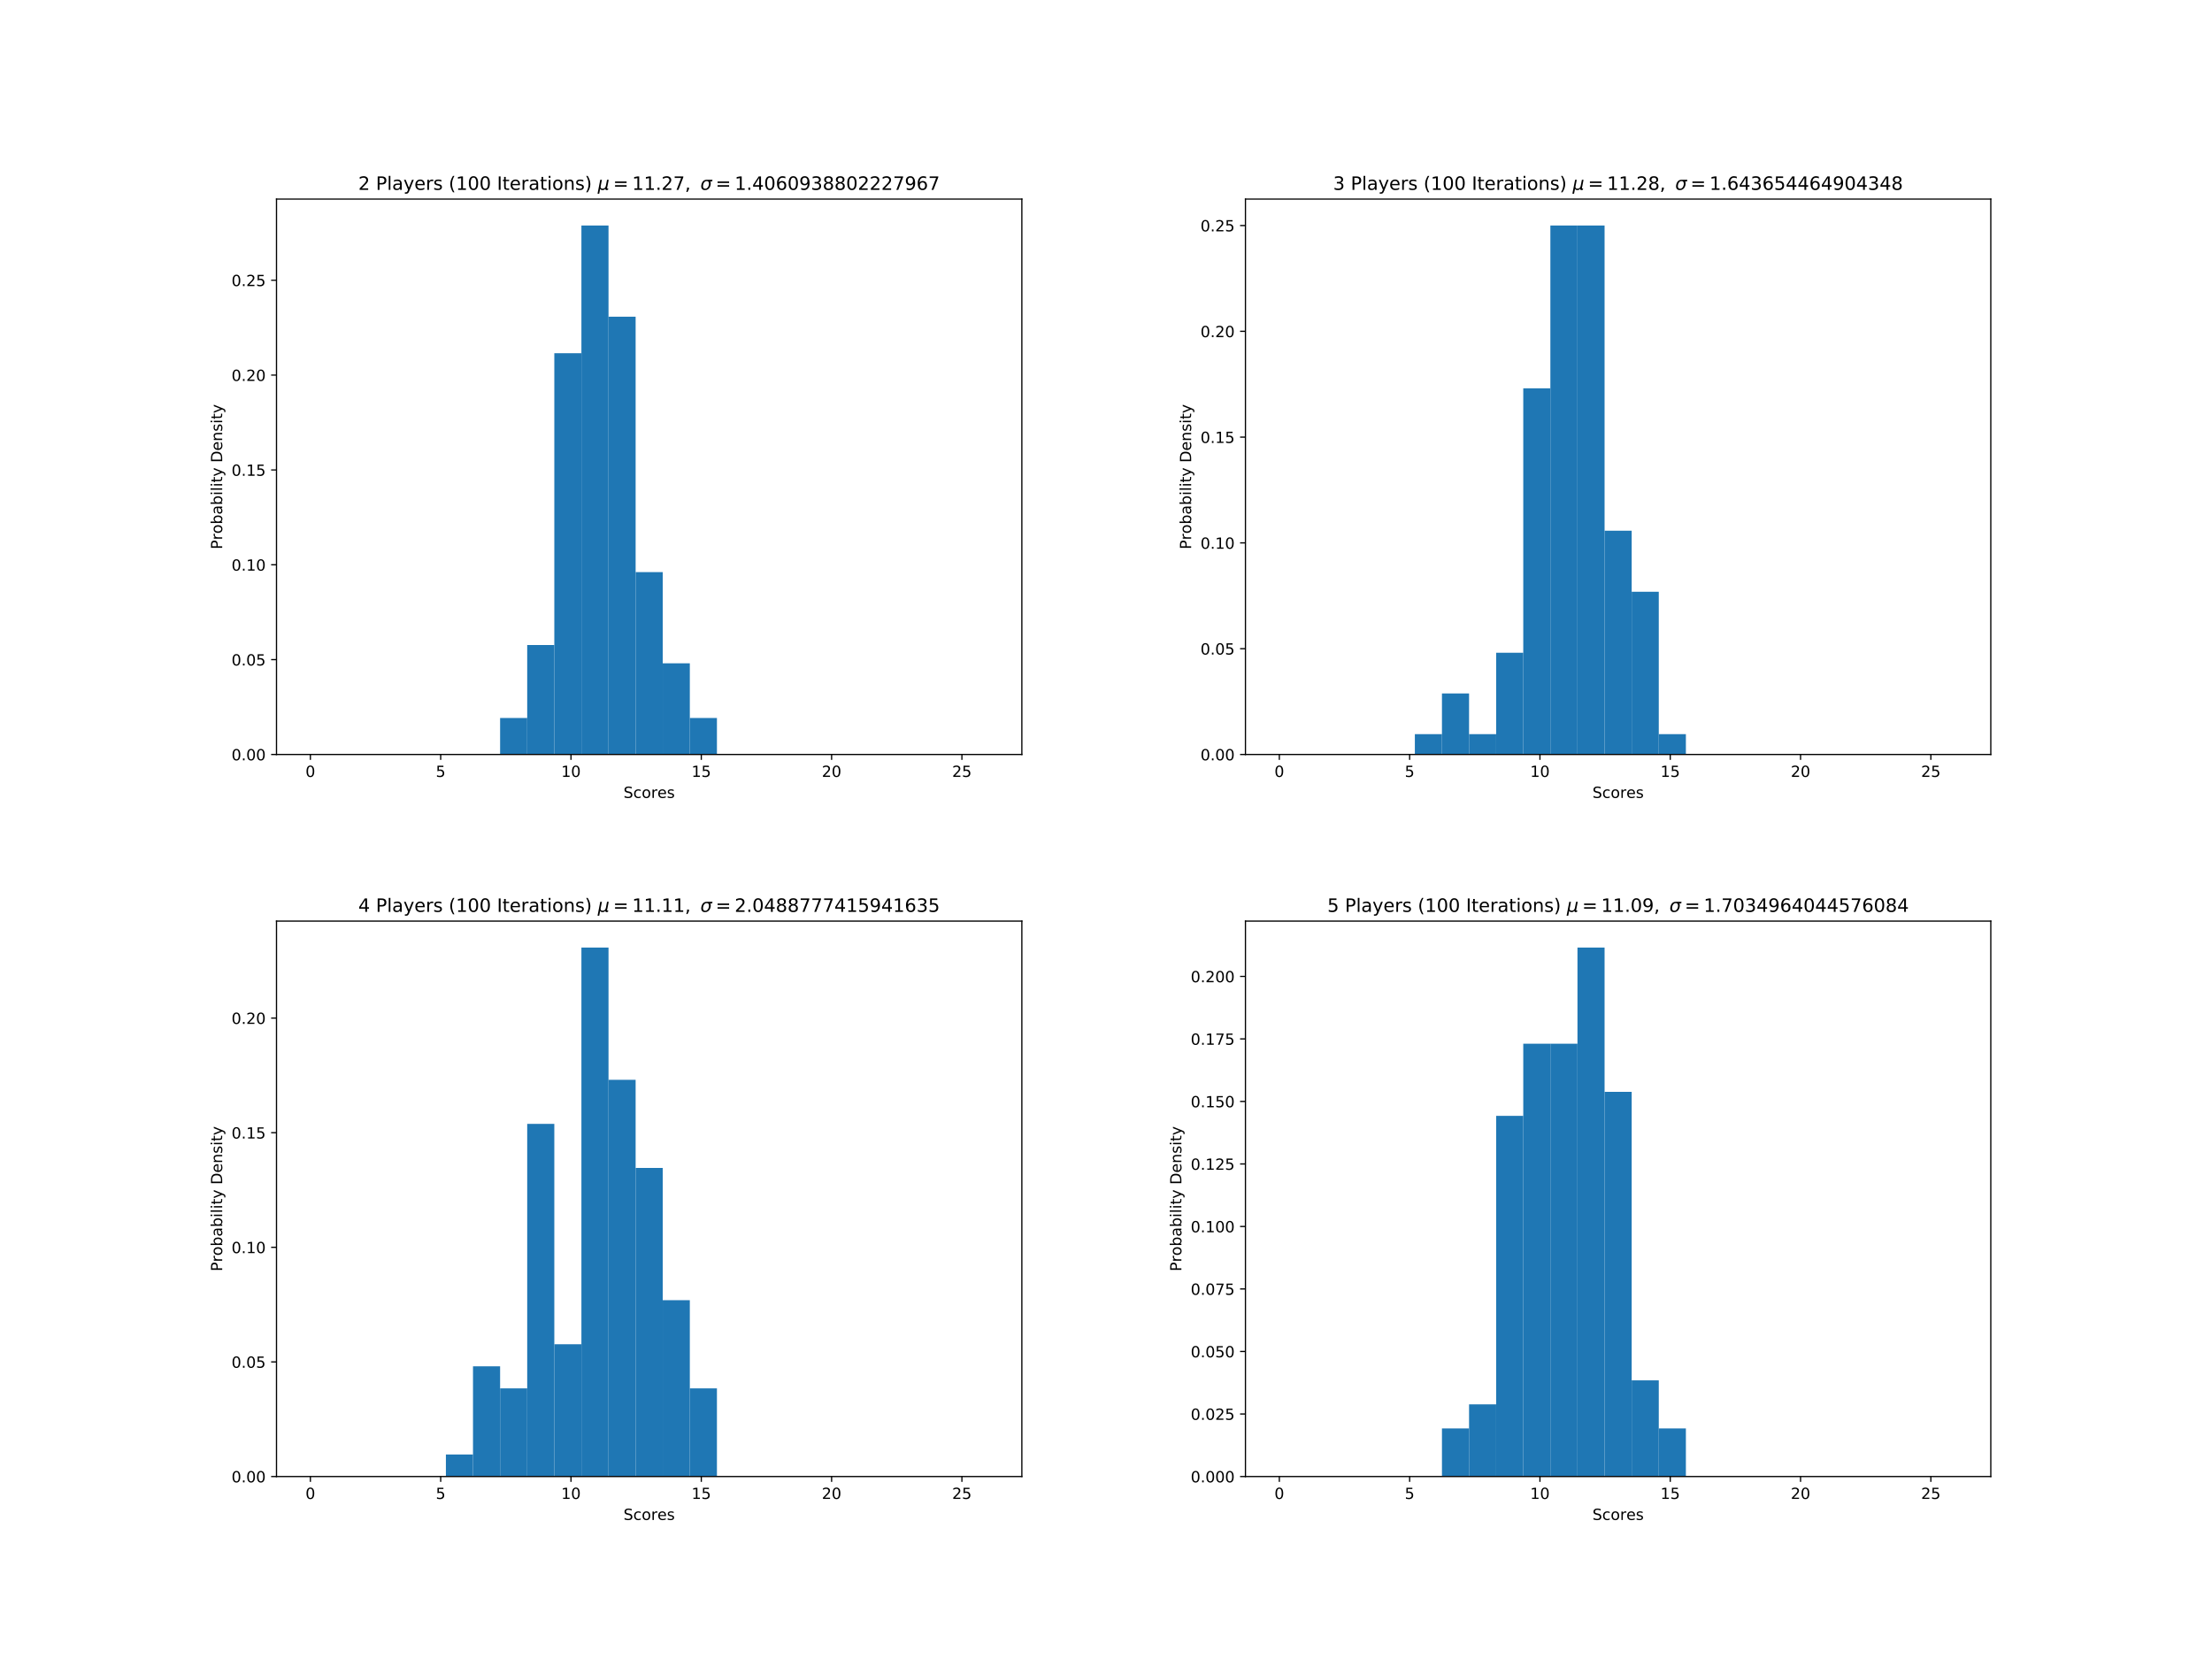 <?xml version="1.0" encoding="utf-8" standalone="no"?>
<!DOCTYPE svg PUBLIC "-//W3C//DTD SVG 1.1//EN"
  "http://www.w3.org/Graphics/SVG/1.1/DTD/svg11.dtd">
<!-- Created with matplotlib (https://matplotlib.org/) -->
<svg height="1080pt" version="1.1" viewBox="0 0 1440 1080" width="1440pt" xmlns="http://www.w3.org/2000/svg" xmlns:xlink="http://www.w3.org/1999/xlink">
 <defs>
  <style type="text/css">
*{stroke-linecap:butt;stroke-linejoin:round;}
  </style>
 </defs>
 <g id="figure_1">
  <g id="patch_1">
   <path d="M 0 1080 
L 1440 1080 
L 1440 0 
L 0 0 
z
" style="fill:#ffffff;"/>
  </g>
  <g id="axes_1">
   <g id="patch_2">
    <path d="M 180 491.165 
L 665.217 491.165 
L 665.217 129.6 
L 180 129.6 
z
" style="fill:#ffffff;"/>
   </g>
   <g id="patch_3">
    <path clip-path="url(#pd80b4b00b2)" d="M 202.055 491.165 
L 219.7 491.165 
L 219.7 491.165 
L 202.055 491.165 
z
" style="fill:#1f77b4;"/>
   </g>
   <g id="patch_4">
    <path clip-path="url(#pd80b4b00b2)" d="M 219.7 491.165 
L 237.344 491.165 
L 237.344 491.165 
L 219.7 491.165 
z
" style="fill:#1f77b4;"/>
   </g>
   <g id="patch_5">
    <path clip-path="url(#pd80b4b00b2)" d="M 237.344 491.165 
L 254.988 491.165 
L 254.988 491.165 
L 237.344 491.165 
z
" style="fill:#1f77b4;"/>
   </g>
   <g id="patch_6">
    <path clip-path="url(#pd80b4b00b2)" d="M 254.988 491.165 
L 272.632 491.165 
L 272.632 491.165 
L 254.988 491.165 
z
" style="fill:#1f77b4;"/>
   </g>
   <g id="patch_7">
    <path clip-path="url(#pd80b4b00b2)" d="M 272.632 491.165 
L 290.277 491.165 
L 290.277 491.165 
L 272.632 491.165 
z
" style="fill:#1f77b4;"/>
   </g>
   <g id="patch_8">
    <path clip-path="url(#pd80b4b00b2)" d="M 290.277 491.165 
L 307.921 491.165 
L 307.921 491.165 
L 290.277 491.165 
z
" style="fill:#1f77b4;"/>
   </g>
   <g id="patch_9">
    <path clip-path="url(#pd80b4b00b2)" d="M 307.921 491.165 
L 325.565 491.165 
L 325.565 491.165 
L 307.921 491.165 
z
" style="fill:#1f77b4;"/>
   </g>
   <g id="patch_10">
    <path clip-path="url(#pd80b4b00b2)" d="M 325.565 491.165 
L 343.209 491.165 
L 343.209 467.417 
L 325.565 467.417 
z
" style="fill:#1f77b4;"/>
   </g>
   <g id="patch_11">
    <path clip-path="url(#pd80b4b00b2)" d="M 343.209 491.165 
L 360.854 491.165 
L 360.854 419.921 
L 343.209 419.921 
z
" style="fill:#1f77b4;"/>
   </g>
   <g id="patch_12">
    <path clip-path="url(#pd80b4b00b2)" d="M 360.854 491.165 
L 378.498 491.165 
L 378.498 229.936 
L 360.854 229.936 
z
" style="fill:#1f77b4;"/>
   </g>
   <g id="patch_13">
    <path clip-path="url(#pd80b4b00b2)" d="M 378.498 491.165 
L 396.142 491.165 
L 396.142 146.817 
L 378.498 146.817 
z
" style="fill:#1f77b4;"/>
   </g>
   <g id="patch_14">
    <path clip-path="url(#pd80b4b00b2)" d="M 396.142 491.165 
L 413.787 491.165 
L 413.787 206.188 
L 396.142 206.188 
z
" style="fill:#1f77b4;"/>
   </g>
   <g id="patch_15">
    <path clip-path="url(#pd80b4b00b2)" d="M 413.787 491.165 
L 431.431 491.165 
L 431.431 372.425 
L 413.787 372.425 
z
" style="fill:#1f77b4;"/>
   </g>
   <g id="patch_16">
    <path clip-path="url(#pd80b4b00b2)" d="M 431.431 491.165 
L 449.075 491.165 
L 449.075 431.795 
L 431.431 431.795 
z
" style="fill:#1f77b4;"/>
   </g>
   <g id="patch_17">
    <path clip-path="url(#pd80b4b00b2)" d="M 449.075 491.165 
L 466.719 491.165 
L 466.719 467.417 
L 449.075 467.417 
z
" style="fill:#1f77b4;"/>
   </g>
   <g id="patch_18">
    <path clip-path="url(#pd80b4b00b2)" d="M 466.719 491.165 
L 484.364 491.165 
L 484.364 491.165 
L 466.719 491.165 
z
" style="fill:#1f77b4;"/>
   </g>
   <g id="patch_19">
    <path clip-path="url(#pd80b4b00b2)" d="M 484.364 491.165 
L 502.008 491.165 
L 502.008 491.165 
L 484.364 491.165 
z
" style="fill:#1f77b4;"/>
   </g>
   <g id="patch_20">
    <path clip-path="url(#pd80b4b00b2)" d="M 502.008 491.165 
L 519.652 491.165 
L 519.652 491.165 
L 502.008 491.165 
z
" style="fill:#1f77b4;"/>
   </g>
   <g id="patch_21">
    <path clip-path="url(#pd80b4b00b2)" d="M 519.652 491.165 
L 537.296 491.165 
L 537.296 491.165 
L 519.652 491.165 
z
" style="fill:#1f77b4;"/>
   </g>
   <g id="patch_22">
    <path clip-path="url(#pd80b4b00b2)" d="M 537.296 491.165 
L 554.941 491.165 
L 554.941 491.165 
L 537.296 491.165 
z
" style="fill:#1f77b4;"/>
   </g>
   <g id="patch_23">
    <path clip-path="url(#pd80b4b00b2)" d="M 554.941 491.165 
L 572.585 491.165 
L 572.585 491.165 
L 554.941 491.165 
z
" style="fill:#1f77b4;"/>
   </g>
   <g id="patch_24">
    <path clip-path="url(#pd80b4b00b2)" d="M 572.585 491.165 
L 590.229 491.165 
L 590.229 491.165 
L 572.585 491.165 
z
" style="fill:#1f77b4;"/>
   </g>
   <g id="patch_25">
    <path clip-path="url(#pd80b4b00b2)" d="M 590.229 491.165 
L 607.874 491.165 
L 607.874 491.165 
L 590.229 491.165 
z
" style="fill:#1f77b4;"/>
   </g>
   <g id="patch_26">
    <path clip-path="url(#pd80b4b00b2)" d="M 607.874 491.165 
L 625.518 491.165 
L 625.518 491.165 
L 607.874 491.165 
z
" style="fill:#1f77b4;"/>
   </g>
   <g id="patch_27">
    <path clip-path="url(#pd80b4b00b2)" d="M 625.518 491.165 
L 643.162 491.165 
L 643.162 491.165 
L 625.518 491.165 
z
" style="fill:#1f77b4;"/>
   </g>
   <g id="matplotlib.axis_1">
    <g id="xtick_1">
     <g id="line2d_1">
      <defs>
       <path d="M 0 0 
L 0 3.5 
" id="m917cb831d9" style="stroke:#000000;stroke-width:0.8;"/>
      </defs>
      <g>
       <use style="stroke:#000000;stroke-width:0.8;" x="202.055" xlink:href="#m917cb831d9" y="491.165"/>
      </g>
     </g>
     <g id="text_1">
      <!-- 0 -->
      <defs>
       <path d="M 31.781 66.406 
Q 24.172 66.406 20.328 58.906 
Q 16.5 51.422 16.5 36.375 
Q 16.5 21.391 20.328 13.891 
Q 24.172 6.391 31.781 6.391 
Q 39.453 6.391 43.281 13.891 
Q 47.125 21.391 47.125 36.375 
Q 47.125 51.422 43.281 58.906 
Q 39.453 66.406 31.781 66.406 
z
M 31.781 74.219 
Q 44.047 74.219 50.516 64.516 
Q 56.984 54.828 56.984 36.375 
Q 56.984 17.969 50.516 8.266 
Q 44.047 -1.422 31.781 -1.422 
Q 19.531 -1.422 13.062 8.266 
Q 6.594 17.969 6.594 36.375 
Q 6.594 54.828 13.062 64.516 
Q 19.531 74.219 31.781 74.219 
z
" id="DejaVuSans-48"/>
      </defs>
      <g transform="translate(198.874 505.764)scale(0.1 -0.1)">
       <use xlink:href="#DejaVuSans-48"/>
      </g>
     </g>
    </g>
    <g id="xtick_2">
     <g id="line2d_2">
      <g>
       <use style="stroke:#000000;stroke-width:0.8;" x="286.884" xlink:href="#m917cb831d9" y="491.165"/>
      </g>
     </g>
     <g id="text_2">
      <!-- 5 -->
      <defs>
       <path d="M 10.797 72.906 
L 49.516 72.906 
L 49.516 64.594 
L 19.828 64.594 
L 19.828 46.734 
Q 21.969 47.469 24.109 47.828 
Q 26.266 48.188 28.422 48.188 
Q 40.625 48.188 47.75 41.5 
Q 54.891 34.812 54.891 23.391 
Q 54.891 11.625 47.562 5.094 
Q 40.234 -1.422 26.906 -1.422 
Q 22.312 -1.422 17.547 -0.641 
Q 12.797 0.141 7.719 1.703 
L 7.719 11.625 
Q 12.109 9.234 16.797 8.062 
Q 21.484 6.891 26.703 6.891 
Q 35.156 6.891 40.078 11.328 
Q 45.016 15.766 45.016 23.391 
Q 45.016 31 40.078 35.438 
Q 35.156 39.891 26.703 39.891 
Q 22.75 39.891 18.812 39.016 
Q 14.891 38.141 10.797 36.281 
z
" id="DejaVuSans-53"/>
      </defs>
      <g transform="translate(283.702 505.764)scale(0.1 -0.1)">
       <use xlink:href="#DejaVuSans-53"/>
      </g>
     </g>
    </g>
    <g id="xtick_3">
     <g id="line2d_3">
      <g>
       <use style="stroke:#000000;stroke-width:0.8;" x="371.712" xlink:href="#m917cb831d9" y="491.165"/>
      </g>
     </g>
     <g id="text_3">
      <!-- 10 -->
      <defs>
       <path d="M 12.406 8.297 
L 28.516 8.297 
L 28.516 63.922 
L 10.984 60.406 
L 10.984 69.391 
L 28.422 72.906 
L 38.281 72.906 
L 38.281 8.297 
L 54.391 8.297 
L 54.391 0 
L 12.406 0 
z
" id="DejaVuSans-49"/>
      </defs>
      <g transform="translate(365.349 505.764)scale(0.1 -0.1)">
       <use xlink:href="#DejaVuSans-49"/>
       <use x="63.623" xlink:href="#DejaVuSans-48"/>
      </g>
     </g>
    </g>
    <g id="xtick_4">
     <g id="line2d_4">
      <g>
       <use style="stroke:#000000;stroke-width:0.8;" x="456.54" xlink:href="#m917cb831d9" y="491.165"/>
      </g>
     </g>
     <g id="text_4">
      <!-- 15 -->
      <g transform="translate(450.177 505.764)scale(0.1 -0.1)">
       <use xlink:href="#DejaVuSans-49"/>
       <use x="63.623" xlink:href="#DejaVuSans-53"/>
      </g>
     </g>
    </g>
    <g id="xtick_5">
     <g id="line2d_5">
      <g>
       <use style="stroke:#000000;stroke-width:0.8;" x="541.368" xlink:href="#m917cb831d9" y="491.165"/>
      </g>
     </g>
     <g id="text_5">
      <!-- 20 -->
      <defs>
       <path d="M 19.188 8.297 
L 53.609 8.297 
L 53.609 0 
L 7.328 0 
L 7.328 8.297 
Q 12.938 14.109 22.625 23.891 
Q 32.328 33.688 34.812 36.531 
Q 39.547 41.844 41.422 45.531 
Q 43.312 49.219 43.312 52.781 
Q 43.312 58.594 39.234 62.25 
Q 35.156 65.922 28.609 65.922 
Q 23.969 65.922 18.812 64.312 
Q 13.672 62.703 7.812 59.422 
L 7.812 69.391 
Q 13.766 71.781 18.938 73 
Q 24.125 74.219 28.422 74.219 
Q 39.75 74.219 46.484 68.547 
Q 53.219 62.891 53.219 53.422 
Q 53.219 48.922 51.531 44.891 
Q 49.859 40.875 45.406 35.406 
Q 44.188 33.984 37.641 27.219 
Q 31.109 20.453 19.188 8.297 
z
" id="DejaVuSans-50"/>
      </defs>
      <g transform="translate(535.006 505.764)scale(0.1 -0.1)">
       <use xlink:href="#DejaVuSans-50"/>
       <use x="63.623" xlink:href="#DejaVuSans-48"/>
      </g>
     </g>
    </g>
    <g id="xtick_6">
     <g id="line2d_6">
      <g>
       <use style="stroke:#000000;stroke-width:0.8;" x="626.196" xlink:href="#m917cb831d9" y="491.165"/>
      </g>
     </g>
     <g id="text_6">
      <!-- 25 -->
      <g transform="translate(619.834 505.764)scale(0.1 -0.1)">
       <use xlink:href="#DejaVuSans-50"/>
       <use x="63.623" xlink:href="#DejaVuSans-53"/>
      </g>
     </g>
    </g>
    <g id="text_7">
     <!-- Scores -->
     <defs>
      <path d="M 53.516 70.516 
L 53.516 60.891 
Q 47.906 63.578 42.922 64.891 
Q 37.938 66.219 33.297 66.219 
Q 25.25 66.219 20.875 63.094 
Q 16.5 59.969 16.5 54.203 
Q 16.5 49.359 19.406 46.891 
Q 22.312 44.438 30.422 42.922 
L 36.375 41.703 
Q 47.406 39.594 52.656 34.297 
Q 57.906 29 57.906 20.125 
Q 57.906 9.516 50.797 4.047 
Q 43.703 -1.422 29.984 -1.422 
Q 24.812 -1.422 18.969 -0.25 
Q 13.141 0.922 6.891 3.219 
L 6.891 13.375 
Q 12.891 10.016 18.656 8.297 
Q 24.422 6.594 29.984 6.594 
Q 38.422 6.594 43.016 9.906 
Q 47.609 13.234 47.609 19.391 
Q 47.609 24.75 44.312 27.781 
Q 41.016 30.812 33.5 32.328 
L 27.484 33.5 
Q 16.453 35.688 11.516 40.375 
Q 6.594 45.062 6.594 53.422 
Q 6.594 63.094 13.406 68.656 
Q 20.219 74.219 32.172 74.219 
Q 37.312 74.219 42.625 73.281 
Q 47.953 72.359 53.516 70.516 
z
" id="DejaVuSans-83"/>
      <path d="M 48.781 52.594 
L 48.781 44.188 
Q 44.969 46.297 41.141 47.344 
Q 37.312 48.391 33.406 48.391 
Q 24.656 48.391 19.812 42.844 
Q 14.984 37.312 14.984 27.297 
Q 14.984 17.281 19.812 11.734 
Q 24.656 6.203 33.406 6.203 
Q 37.312 6.203 41.141 7.25 
Q 44.969 8.297 48.781 10.406 
L 48.781 2.094 
Q 45.016 0.344 40.984 -0.531 
Q 36.969 -1.422 32.422 -1.422 
Q 20.062 -1.422 12.781 6.344 
Q 5.516 14.109 5.516 27.297 
Q 5.516 40.672 12.859 48.328 
Q 20.219 56 33.016 56 
Q 37.156 56 41.109 55.141 
Q 45.062 54.297 48.781 52.594 
z
" id="DejaVuSans-99"/>
      <path d="M 30.609 48.391 
Q 23.391 48.391 19.188 42.75 
Q 14.984 37.109 14.984 27.297 
Q 14.984 17.484 19.156 11.844 
Q 23.344 6.203 30.609 6.203 
Q 37.797 6.203 41.984 11.859 
Q 46.188 17.531 46.188 27.297 
Q 46.188 37.016 41.984 42.703 
Q 37.797 48.391 30.609 48.391 
z
M 30.609 56 
Q 42.328 56 49.016 48.375 
Q 55.719 40.766 55.719 27.297 
Q 55.719 13.875 49.016 6.219 
Q 42.328 -1.422 30.609 -1.422 
Q 18.844 -1.422 12.172 6.219 
Q 5.516 13.875 5.516 27.297 
Q 5.516 40.766 12.172 48.375 
Q 18.844 56 30.609 56 
z
" id="DejaVuSans-111"/>
      <path d="M 41.109 46.297 
Q 39.594 47.172 37.812 47.578 
Q 36.031 48 33.891 48 
Q 26.266 48 22.188 43.047 
Q 18.109 38.094 18.109 28.812 
L 18.109 0 
L 9.078 0 
L 9.078 54.688 
L 18.109 54.688 
L 18.109 46.188 
Q 20.953 51.172 25.484 53.578 
Q 30.031 56 36.531 56 
Q 37.453 56 38.578 55.875 
Q 39.703 55.766 41.062 55.516 
z
" id="DejaVuSans-114"/>
      <path d="M 56.203 29.594 
L 56.203 25.203 
L 14.891 25.203 
Q 15.484 15.922 20.484 11.062 
Q 25.484 6.203 34.422 6.203 
Q 39.594 6.203 44.453 7.469 
Q 49.312 8.734 54.109 11.281 
L 54.109 2.781 
Q 49.266 0.734 44.188 -0.344 
Q 39.109 -1.422 33.891 -1.422 
Q 20.797 -1.422 13.156 6.188 
Q 5.516 13.812 5.516 26.812 
Q 5.516 40.234 12.766 48.109 
Q 20.016 56 32.328 56 
Q 43.359 56 49.781 48.891 
Q 56.203 41.797 56.203 29.594 
z
M 47.219 32.234 
Q 47.125 39.594 43.094 43.984 
Q 39.062 48.391 32.422 48.391 
Q 24.906 48.391 20.391 44.141 
Q 15.875 39.891 15.188 32.172 
z
" id="DejaVuSans-101"/>
      <path d="M 44.281 53.078 
L 44.281 44.578 
Q 40.484 46.531 36.375 47.5 
Q 32.281 48.484 27.875 48.484 
Q 21.188 48.484 17.844 46.438 
Q 14.5 44.391 14.5 40.281 
Q 14.5 37.156 16.891 35.375 
Q 19.281 33.594 26.516 31.984 
L 29.594 31.297 
Q 39.156 29.25 43.188 25.516 
Q 47.219 21.781 47.219 15.094 
Q 47.219 7.469 41.188 3.016 
Q 35.156 -1.422 24.609 -1.422 
Q 20.219 -1.422 15.453 -0.562 
Q 10.688 0.297 5.422 2 
L 5.422 11.281 
Q 10.406 8.688 15.234 7.391 
Q 20.062 6.109 24.812 6.109 
Q 31.156 6.109 34.562 8.281 
Q 37.984 10.453 37.984 14.406 
Q 37.984 18.062 35.516 20.016 
Q 33.062 21.969 24.703 23.781 
L 21.578 24.516 
Q 13.234 26.266 9.516 29.906 
Q 5.812 33.547 5.812 39.891 
Q 5.812 47.609 11.281 51.797 
Q 16.75 56 26.812 56 
Q 31.781 56 36.172 55.266 
Q 40.578 54.547 44.281 53.078 
z
" id="DejaVuSans-115"/>
     </defs>
     <g transform="translate(405.891 519.442)scale(0.1 -0.1)">
      <use xlink:href="#DejaVuSans-83"/>
      <use x="63.477" xlink:href="#DejaVuSans-99"/>
      <use x="118.457" xlink:href="#DejaVuSans-111"/>
      <use x="179.639" xlink:href="#DejaVuSans-114"/>
      <use x="220.721" xlink:href="#DejaVuSans-101"/>
      <use x="282.244" xlink:href="#DejaVuSans-115"/>
     </g>
    </g>
   </g>
   <g id="matplotlib.axis_2">
    <g id="ytick_1">
     <g id="line2d_7">
      <defs>
       <path d="M 0 0 
L -3.5 0 
" id="m5becf98c84" style="stroke:#000000;stroke-width:0.8;"/>
      </defs>
      <g>
       <use style="stroke:#000000;stroke-width:0.8;" x="180" xlink:href="#m5becf98c84" y="491.165"/>
      </g>
     </g>
     <g id="text_8">
      <!-- 0.00 -->
      <defs>
       <path d="M 10.688 12.406 
L 21 12.406 
L 21 0 
L 10.688 0 
z
" id="DejaVuSans-46"/>
      </defs>
      <g transform="translate(150.734 494.964)scale(0.1 -0.1)">
       <use xlink:href="#DejaVuSans-48"/>
       <use x="63.623" xlink:href="#DejaVuSans-46"/>
       <use x="95.41" xlink:href="#DejaVuSans-48"/>
       <use x="159.033" xlink:href="#DejaVuSans-48"/>
      </g>
     </g>
    </g>
    <g id="ytick_2">
     <g id="line2d_8">
      <g>
       <use style="stroke:#000000;stroke-width:0.8;" x="180" xlink:href="#m5becf98c84" y="429.42"/>
      </g>
     </g>
     <g id="text_9">
      <!-- 0.05 -->
      <g transform="translate(150.734 433.219)scale(0.1 -0.1)">
       <use xlink:href="#DejaVuSans-48"/>
       <use x="63.623" xlink:href="#DejaVuSans-46"/>
       <use x="95.41" xlink:href="#DejaVuSans-48"/>
       <use x="159.033" xlink:href="#DejaVuSans-53"/>
      </g>
     </g>
    </g>
    <g id="ytick_3">
     <g id="line2d_9">
      <g>
       <use style="stroke:#000000;stroke-width:0.8;" x="180" xlink:href="#m5becf98c84" y="367.675"/>
      </g>
     </g>
     <g id="text_10">
      <!-- 0.10 -->
      <g transform="translate(150.734 371.474)scale(0.1 -0.1)">
       <use xlink:href="#DejaVuSans-48"/>
       <use x="63.623" xlink:href="#DejaVuSans-46"/>
       <use x="95.41" xlink:href="#DejaVuSans-49"/>
       <use x="159.033" xlink:href="#DejaVuSans-48"/>
      </g>
     </g>
    </g>
    <g id="ytick_4">
     <g id="line2d_10">
      <g>
       <use style="stroke:#000000;stroke-width:0.8;" x="180" xlink:href="#m5becf98c84" y="305.93"/>
      </g>
     </g>
     <g id="text_11">
      <!-- 0.15 -->
      <g transform="translate(150.734 309.729)scale(0.1 -0.1)">
       <use xlink:href="#DejaVuSans-48"/>
       <use x="63.623" xlink:href="#DejaVuSans-46"/>
       <use x="95.41" xlink:href="#DejaVuSans-49"/>
       <use x="159.033" xlink:href="#DejaVuSans-53"/>
      </g>
     </g>
    </g>
    <g id="ytick_5">
     <g id="line2d_11">
      <g>
       <use style="stroke:#000000;stroke-width:0.8;" x="180" xlink:href="#m5becf98c84" y="244.185"/>
      </g>
     </g>
     <g id="text_12">
      <!-- 0.20 -->
      <g transform="translate(150.734 247.984)scale(0.1 -0.1)">
       <use xlink:href="#DejaVuSans-48"/>
       <use x="63.623" xlink:href="#DejaVuSans-46"/>
       <use x="95.41" xlink:href="#DejaVuSans-50"/>
       <use x="159.033" xlink:href="#DejaVuSans-48"/>
      </g>
     </g>
    </g>
    <g id="ytick_6">
     <g id="line2d_12">
      <g>
       <use style="stroke:#000000;stroke-width:0.8;" x="180" xlink:href="#m5becf98c84" y="182.44"/>
      </g>
     </g>
     <g id="text_13">
      <!-- 0.25 -->
      <g transform="translate(150.734 186.239)scale(0.1 -0.1)">
       <use xlink:href="#DejaVuSans-48"/>
       <use x="63.623" xlink:href="#DejaVuSans-46"/>
       <use x="95.41" xlink:href="#DejaVuSans-50"/>
       <use x="159.033" xlink:href="#DejaVuSans-53"/>
      </g>
     </g>
    </g>
    <g id="text_14">
     <!-- Probability Density -->
     <defs>
      <path d="M 19.672 64.797 
L 19.672 37.406 
L 32.078 37.406 
Q 38.969 37.406 42.719 40.969 
Q 46.484 44.531 46.484 51.125 
Q 46.484 57.672 42.719 61.234 
Q 38.969 64.797 32.078 64.797 
z
M 9.812 72.906 
L 32.078 72.906 
Q 44.344 72.906 50.609 67.359 
Q 56.891 61.812 56.891 51.125 
Q 56.891 40.328 50.609 34.812 
Q 44.344 29.297 32.078 29.297 
L 19.672 29.297 
L 19.672 0 
L 9.812 0 
z
" id="DejaVuSans-80"/>
      <path d="M 48.688 27.297 
Q 48.688 37.203 44.609 42.844 
Q 40.531 48.484 33.406 48.484 
Q 26.266 48.484 22.188 42.844 
Q 18.109 37.203 18.109 27.297 
Q 18.109 17.391 22.188 11.75 
Q 26.266 6.109 33.406 6.109 
Q 40.531 6.109 44.609 11.75 
Q 48.688 17.391 48.688 27.297 
z
M 18.109 46.391 
Q 20.953 51.266 25.266 53.625 
Q 29.594 56 35.594 56 
Q 45.562 56 51.781 48.094 
Q 58.016 40.188 58.016 27.297 
Q 58.016 14.406 51.781 6.484 
Q 45.562 -1.422 35.594 -1.422 
Q 29.594 -1.422 25.266 0.953 
Q 20.953 3.328 18.109 8.203 
L 18.109 0 
L 9.078 0 
L 9.078 75.984 
L 18.109 75.984 
z
" id="DejaVuSans-98"/>
      <path d="M 34.281 27.484 
Q 23.391 27.484 19.188 25 
Q 14.984 22.516 14.984 16.5 
Q 14.984 11.719 18.141 8.906 
Q 21.297 6.109 26.703 6.109 
Q 34.188 6.109 38.703 11.406 
Q 43.219 16.703 43.219 25.484 
L 43.219 27.484 
z
M 52.203 31.203 
L 52.203 0 
L 43.219 0 
L 43.219 8.297 
Q 40.141 3.328 35.547 0.953 
Q 30.953 -1.422 24.312 -1.422 
Q 15.922 -1.422 10.953 3.297 
Q 6 8.016 6 15.922 
Q 6 25.141 12.172 29.828 
Q 18.359 34.516 30.609 34.516 
L 43.219 34.516 
L 43.219 35.406 
Q 43.219 41.609 39.141 45 
Q 35.062 48.391 27.688 48.391 
Q 23 48.391 18.547 47.266 
Q 14.109 46.141 10.016 43.891 
L 10.016 52.203 
Q 14.938 54.109 19.578 55.047 
Q 24.219 56 28.609 56 
Q 40.484 56 46.344 49.844 
Q 52.203 43.703 52.203 31.203 
z
" id="DejaVuSans-97"/>
      <path d="M 9.422 54.688 
L 18.406 54.688 
L 18.406 0 
L 9.422 0 
z
M 9.422 75.984 
L 18.406 75.984 
L 18.406 64.594 
L 9.422 64.594 
z
" id="DejaVuSans-105"/>
      <path d="M 9.422 75.984 
L 18.406 75.984 
L 18.406 0 
L 9.422 0 
z
" id="DejaVuSans-108"/>
      <path d="M 18.312 70.219 
L 18.312 54.688 
L 36.812 54.688 
L 36.812 47.703 
L 18.312 47.703 
L 18.312 18.016 
Q 18.312 11.328 20.141 9.422 
Q 21.969 7.516 27.594 7.516 
L 36.812 7.516 
L 36.812 0 
L 27.594 0 
Q 17.188 0 13.234 3.875 
Q 9.281 7.766 9.281 18.016 
L 9.281 47.703 
L 2.688 47.703 
L 2.688 54.688 
L 9.281 54.688 
L 9.281 70.219 
z
" id="DejaVuSans-116"/>
      <path d="M 32.172 -5.078 
Q 28.375 -14.844 24.75 -17.812 
Q 21.141 -20.797 15.094 -20.797 
L 7.906 -20.797 
L 7.906 -13.281 
L 13.188 -13.281 
Q 16.891 -13.281 18.938 -11.516 
Q 21 -9.766 23.484 -3.219 
L 25.094 0.875 
L 2.984 54.688 
L 12.5 54.688 
L 29.594 11.922 
L 46.688 54.688 
L 56.203 54.688 
z
" id="DejaVuSans-121"/>
      <path id="DejaVuSans-32"/>
      <path d="M 19.672 64.797 
L 19.672 8.109 
L 31.594 8.109 
Q 46.688 8.109 53.688 14.938 
Q 60.688 21.781 60.688 36.531 
Q 60.688 51.172 53.688 57.984 
Q 46.688 64.797 31.594 64.797 
z
M 9.812 72.906 
L 30.078 72.906 
Q 51.266 72.906 61.172 64.094 
Q 71.094 55.281 71.094 36.531 
Q 71.094 17.672 61.125 8.828 
Q 51.172 0 30.078 0 
L 9.812 0 
z
" id="DejaVuSans-68"/>
      <path d="M 54.891 33.016 
L 54.891 0 
L 45.906 0 
L 45.906 32.719 
Q 45.906 40.484 42.875 44.328 
Q 39.844 48.188 33.797 48.188 
Q 26.516 48.188 22.312 43.547 
Q 18.109 38.922 18.109 30.906 
L 18.109 0 
L 9.078 0 
L 9.078 54.688 
L 18.109 54.688 
L 18.109 46.188 
Q 21.344 51.125 25.703 53.562 
Q 30.078 56 35.797 56 
Q 45.219 56 50.047 50.172 
Q 54.891 44.344 54.891 33.016 
z
" id="DejaVuSans-110"/>
     </defs>
     <g transform="translate(144.655 357.607)rotate(-90)scale(0.1 -0.1)">
      <use xlink:href="#DejaVuSans-80"/>
      <use x="60.287" xlink:href="#DejaVuSans-114"/>
      <use x="101.369" xlink:href="#DejaVuSans-111"/>
      <use x="162.551" xlink:href="#DejaVuSans-98"/>
      <use x="226.027" xlink:href="#DejaVuSans-97"/>
      <use x="287.307" xlink:href="#DejaVuSans-98"/>
      <use x="350.783" xlink:href="#DejaVuSans-105"/>
      <use x="378.566" xlink:href="#DejaVuSans-108"/>
      <use x="406.35" xlink:href="#DejaVuSans-105"/>
      <use x="434.133" xlink:href="#DejaVuSans-116"/>
      <use x="473.342" xlink:href="#DejaVuSans-121"/>
      <use x="532.521" xlink:href="#DejaVuSans-32"/>
      <use x="564.309" xlink:href="#DejaVuSans-68"/>
      <use x="641.311" xlink:href="#DejaVuSans-101"/>
      <use x="702.834" xlink:href="#DejaVuSans-110"/>
      <use x="766.213" xlink:href="#DejaVuSans-115"/>
      <use x="818.312" xlink:href="#DejaVuSans-105"/>
      <use x="846.096" xlink:href="#DejaVuSans-116"/>
      <use x="885.305" xlink:href="#DejaVuSans-121"/>
     </g>
    </g>
   </g>
   <g id="patch_28">
    <path d="M 180 491.165 
L 180 129.6 
" style="fill:none;stroke:#000000;stroke-linecap:square;stroke-linejoin:miter;stroke-width:0.8;"/>
   </g>
   <g id="patch_29">
    <path d="M 665.217 491.165 
L 665.217 129.6 
" style="fill:none;stroke:#000000;stroke-linecap:square;stroke-linejoin:miter;stroke-width:0.8;"/>
   </g>
   <g id="patch_30">
    <path d="M 180 491.165 
L 665.217 491.165 
" style="fill:none;stroke:#000000;stroke-linecap:square;stroke-linejoin:miter;stroke-width:0.8;"/>
   </g>
   <g id="patch_31">
    <path d="M 180 129.6 
L 665.217 129.6 
" style="fill:none;stroke:#000000;stroke-linecap:square;stroke-linejoin:miter;stroke-width:0.8;"/>
   </g>
   <g id="text_15">
    <!-- 2 Players (100 Iterations) $\mu=11.27,\ \sigma=1.4060938802227967$ -->
    <defs>
     <path d="M 31 75.875 
Q 24.469 64.656 21.281 53.656 
Q 18.109 42.672 18.109 31.391 
Q 18.109 20.125 21.312 9.062 
Q 24.516 -2 31 -13.188 
L 23.188 -13.188 
Q 15.875 -1.703 12.234 9.375 
Q 8.594 20.453 8.594 31.391 
Q 8.594 42.281 12.203 53.312 
Q 15.828 64.359 23.188 75.875 
z
" id="DejaVuSans-40"/>
     <path d="M 9.812 72.906 
L 19.672 72.906 
L 19.672 0 
L 9.812 0 
z
" id="DejaVuSans-73"/>
     <path d="M 8.016 75.875 
L 15.828 75.875 
Q 23.141 64.359 26.781 53.312 
Q 30.422 42.281 30.422 31.391 
Q 30.422 20.453 26.781 9.375 
Q 23.141 -1.703 15.828 -13.188 
L 8.016 -13.188 
Q 14.5 -2 17.703 9.062 
Q 20.906 20.125 20.906 31.391 
Q 20.906 42.672 17.703 53.656 
Q 14.5 64.656 8.016 75.875 
z
" id="DejaVuSans-41"/>
     <path d="M -1.312 -20.797 
L 13.375 54.688 
L 22.406 54.688 
L 15.766 20.656 
Q 15.578 19.625 15.422 18.359 
Q 15.281 17.094 15.281 15.828 
Q 15.281 11.281 18.141 8.828 
Q 21 6.391 26.312 6.391 
Q 33.547 6.391 37.984 10.484 
Q 42.438 14.594 44 22.797 
L 50.203 54.688 
L 59.188 54.688 
L 51.031 12.641 
Q 50.828 11.719 50.75 11.031 
Q 50.688 10.359 50.688 9.812 
Q 50.688 8.297 51.297 7.594 
Q 51.906 6.891 53.219 6.891 
Q 53.719 6.891 54.562 7.125 
Q 55.422 7.375 56.984 8.016 
L 55.609 0.781 
Q 53.469 -0.297 51.516 -0.859 
Q 49.562 -1.422 47.703 -1.422 
Q 44.484 -1.422 42.656 0.625 
Q 40.828 2.688 40.828 6.297 
Q 38.094 2.391 34.297 0.484 
Q 30.516 -1.422 25.391 -1.422 
Q 20.844 -1.422 17.453 0.672 
Q 14.062 2.781 12.984 6.203 
L 7.719 -20.797 
z
" id="DejaVuSans-Oblique-956"/>
     <path d="M 10.594 45.406 
L 73.188 45.406 
L 73.188 37.203 
L 10.594 37.203 
z
M 10.594 25.484 
L 73.188 25.484 
L 73.188 17.188 
L 10.594 17.188 
z
" id="DejaVuSans-61"/>
     <path d="M 8.203 72.906 
L 55.078 72.906 
L 55.078 68.703 
L 28.609 0 
L 18.312 0 
L 43.219 64.594 
L 8.203 64.594 
z
" id="DejaVuSans-55"/>
     <path d="M 11.719 12.406 
L 22.016 12.406 
L 22.016 4 
L 14.016 -11.625 
L 7.719 -11.625 
L 11.719 4 
z
" id="DejaVuSans-44"/>
     <path d="M 34.672 47.562 
Q 27.25 47.562 22.219 42.188 
Q 16.891 36.578 15.141 27.297 
Q 13.188 17.484 16.312 11.812 
Q 19.391 6.203 26.656 6.203 
Q 33.844 6.203 39.109 11.859 
Q 44.438 17.531 46.344 27.297 
Q 48.047 36.234 45.016 42.188 
Q 42.188 47.562 34.672 47.562 
z
M 36.078 54.734 
L 65.922 54.688 
L 64.156 45.703 
L 54.109 45.703 
Q 57.906 38.094 55.859 27.297 
Q 53.219 13.875 45.062 6.25 
Q 36.859 -1.422 25.141 -1.422 
Q 13.375 -1.422 8.203 6.25 
Q 3.031 13.875 5.672 27.297 
Q 8.25 40.766 16.406 48.391 
Q 23.188 54.734 36.078 54.734 
z
" id="DejaVuSans-Oblique-963"/>
     <path d="M 37.797 64.312 
L 12.891 25.391 
L 37.797 25.391 
z
M 35.203 72.906 
L 47.609 72.906 
L 47.609 25.391 
L 58.016 25.391 
L 58.016 17.188 
L 47.609 17.188 
L 47.609 0 
L 37.797 0 
L 37.797 17.188 
L 4.891 17.188 
L 4.891 26.703 
z
" id="DejaVuSans-52"/>
     <path d="M 33.016 40.375 
Q 26.375 40.375 22.484 35.828 
Q 18.609 31.297 18.609 23.391 
Q 18.609 15.531 22.484 10.953 
Q 26.375 6.391 33.016 6.391 
Q 39.656 6.391 43.531 10.953 
Q 47.406 15.531 47.406 23.391 
Q 47.406 31.297 43.531 35.828 
Q 39.656 40.375 33.016 40.375 
z
M 52.594 71.297 
L 52.594 62.312 
Q 48.875 64.062 45.094 64.984 
Q 41.312 65.922 37.594 65.922 
Q 27.828 65.922 22.672 59.328 
Q 17.531 52.734 16.797 39.406 
Q 19.672 43.656 24.016 45.922 
Q 28.375 48.188 33.594 48.188 
Q 44.578 48.188 50.953 41.516 
Q 57.328 34.859 57.328 23.391 
Q 57.328 12.156 50.688 5.359 
Q 44.047 -1.422 33.016 -1.422 
Q 20.359 -1.422 13.672 8.266 
Q 6.984 17.969 6.984 36.375 
Q 6.984 53.656 15.188 63.938 
Q 23.391 74.219 37.203 74.219 
Q 40.922 74.219 44.703 73.484 
Q 48.484 72.75 52.594 71.297 
z
" id="DejaVuSans-54"/>
     <path d="M 10.984 1.516 
L 10.984 10.5 
Q 14.703 8.734 18.5 7.812 
Q 22.312 6.891 25.984 6.891 
Q 35.75 6.891 40.891 13.453 
Q 46.047 20.016 46.781 33.406 
Q 43.953 29.203 39.594 26.953 
Q 35.25 24.703 29.984 24.703 
Q 19.047 24.703 12.672 31.312 
Q 6.297 37.938 6.297 49.422 
Q 6.297 60.641 12.938 67.422 
Q 19.578 74.219 30.609 74.219 
Q 43.266 74.219 49.922 64.516 
Q 56.594 54.828 56.594 36.375 
Q 56.594 19.141 48.406 8.859 
Q 40.234 -1.422 26.422 -1.422 
Q 22.703 -1.422 18.891 -0.688 
Q 15.094 0.047 10.984 1.516 
z
M 30.609 32.422 
Q 37.25 32.422 41.125 36.953 
Q 45.016 41.5 45.016 49.422 
Q 45.016 57.281 41.125 61.844 
Q 37.25 66.406 30.609 66.406 
Q 23.969 66.406 20.094 61.844 
Q 16.219 57.281 16.219 49.422 
Q 16.219 41.5 20.094 36.953 
Q 23.969 32.422 30.609 32.422 
z
" id="DejaVuSans-57"/>
     <path d="M 40.578 39.312 
Q 47.656 37.797 51.625 33 
Q 55.609 28.219 55.609 21.188 
Q 55.609 10.406 48.188 4.484 
Q 40.766 -1.422 27.094 -1.422 
Q 22.516 -1.422 17.656 -0.516 
Q 12.797 0.391 7.625 2.203 
L 7.625 11.719 
Q 11.719 9.328 16.594 8.109 
Q 21.484 6.891 26.812 6.891 
Q 36.078 6.891 40.938 10.547 
Q 45.797 14.203 45.797 21.188 
Q 45.797 27.641 41.281 31.266 
Q 36.766 34.906 28.719 34.906 
L 20.219 34.906 
L 20.219 43.016 
L 29.109 43.016 
Q 36.375 43.016 40.234 45.922 
Q 44.094 48.828 44.094 54.297 
Q 44.094 59.906 40.109 62.906 
Q 36.141 65.922 28.719 65.922 
Q 24.656 65.922 20.016 65.031 
Q 15.375 64.156 9.812 62.312 
L 9.812 71.094 
Q 15.438 72.656 20.344 73.438 
Q 25.25 74.219 29.594 74.219 
Q 40.828 74.219 47.359 69.109 
Q 53.906 64.016 53.906 55.328 
Q 53.906 49.266 50.438 45.094 
Q 46.969 40.922 40.578 39.312 
z
" id="DejaVuSans-51"/>
     <path d="M 31.781 34.625 
Q 24.75 34.625 20.719 30.859 
Q 16.703 27.094 16.703 20.516 
Q 16.703 13.922 20.719 10.156 
Q 24.75 6.391 31.781 6.391 
Q 38.812 6.391 42.859 10.172 
Q 46.922 13.969 46.922 20.516 
Q 46.922 27.094 42.891 30.859 
Q 38.875 34.625 31.781 34.625 
z
M 21.922 38.812 
Q 15.578 40.375 12.031 44.719 
Q 8.5 49.078 8.5 55.328 
Q 8.5 64.062 14.719 69.141 
Q 20.953 74.219 31.781 74.219 
Q 42.672 74.219 48.875 69.141 
Q 55.078 64.062 55.078 55.328 
Q 55.078 49.078 51.531 44.719 
Q 48 40.375 41.703 38.812 
Q 48.828 37.156 52.797 32.312 
Q 56.781 27.484 56.781 20.516 
Q 56.781 9.906 50.312 4.234 
Q 43.844 -1.422 31.781 -1.422 
Q 19.734 -1.422 13.25 4.234 
Q 6.781 9.906 6.781 20.516 
Q 6.781 27.484 10.781 32.312 
Q 14.797 37.156 21.922 38.812 
z
M 18.312 54.391 
Q 18.312 48.734 21.844 45.562 
Q 25.391 42.391 31.781 42.391 
Q 38.141 42.391 41.719 45.562 
Q 45.312 48.734 45.312 54.391 
Q 45.312 60.062 41.719 63.234 
Q 38.141 66.406 31.781 66.406 
Q 25.391 66.406 21.844 63.234 
Q 18.312 60.062 18.312 54.391 
z
" id="DejaVuSans-56"/>
    </defs>
    <g transform="translate(233.249 123.6)scale(0.12 -0.12)">
     <use transform="translate(0 0.016)" xlink:href="#DejaVuSans-50"/>
     <use transform="translate(63.623 0.016)" xlink:href="#DejaVuSans-32"/>
     <use transform="translate(95.41 0.016)" xlink:href="#DejaVuSans-80"/>
     <use transform="translate(155.713 0.016)" xlink:href="#DejaVuSans-108"/>
     <use transform="translate(183.496 0.016)" xlink:href="#DejaVuSans-97"/>
     <use transform="translate(244.775 0.016)" xlink:href="#DejaVuSans-121"/>
     <use transform="translate(303.955 0.016)" xlink:href="#DejaVuSans-101"/>
     <use transform="translate(365.479 0.016)" xlink:href="#DejaVuSans-114"/>
     <use transform="translate(406.592 0.016)" xlink:href="#DejaVuSans-115"/>
     <use transform="translate(458.691 0.016)" xlink:href="#DejaVuSans-32"/>
     <use transform="translate(490.479 0.016)" xlink:href="#DejaVuSans-40"/>
     <use transform="translate(529.492 0.016)" xlink:href="#DejaVuSans-49"/>
     <use transform="translate(593.115 0.016)" xlink:href="#DejaVuSans-48"/>
     <use transform="translate(656.738 0.016)" xlink:href="#DejaVuSans-48"/>
     <use transform="translate(720.361 0.016)" xlink:href="#DejaVuSans-32"/>
     <use transform="translate(752.148 0.016)" xlink:href="#DejaVuSans-73"/>
     <use transform="translate(781.641 0.016)" xlink:href="#DejaVuSans-116"/>
     <use transform="translate(820.85 0.016)" xlink:href="#DejaVuSans-101"/>
     <use transform="translate(882.373 0.016)" xlink:href="#DejaVuSans-114"/>
     <use transform="translate(923.486 0.016)" xlink:href="#DejaVuSans-97"/>
     <use transform="translate(984.766 0.016)" xlink:href="#DejaVuSans-116"/>
     <use transform="translate(1023.975 0.016)" xlink:href="#DejaVuSans-105"/>
     <use transform="translate(1051.758 0.016)" xlink:href="#DejaVuSans-111"/>
     <use transform="translate(1112.939 0.016)" xlink:href="#DejaVuSans-110"/>
     <use transform="translate(1176.318 0.016)" xlink:href="#DejaVuSans-115"/>
     <use transform="translate(1228.418 0.016)" xlink:href="#DejaVuSans-41"/>
     <use transform="translate(1267.432 0.016)" xlink:href="#DejaVuSans-32"/>
     <use transform="translate(1299.219 0.016)" xlink:href="#DejaVuSans-Oblique-956"/>
     <use transform="translate(1382.324 0.016)" xlink:href="#DejaVuSans-61"/>
     <use transform="translate(1485.596 0.016)" xlink:href="#DejaVuSans-49"/>
     <use transform="translate(1549.219 0.016)" xlink:href="#DejaVuSans-49"/>
     <use transform="translate(1612.842 0.016)" xlink:href="#DejaVuSans-46"/>
     <use transform="translate(1644.551 0.016)" xlink:href="#DejaVuSans-50"/>
     <use transform="translate(1708.174 0.016)" xlink:href="#DejaVuSans-55"/>
     <use transform="translate(1771.797 0.016)" xlink:href="#DejaVuSans-44"/>
     <use transform="translate(1855.537 0.016)" xlink:href="#DejaVuSans-Oblique-963"/>
     <use transform="translate(1938.398 0.016)" xlink:href="#DejaVuSans-61"/>
     <use transform="translate(2041.67 0.016)" xlink:href="#DejaVuSans-49"/>
     <use transform="translate(2105.293 0.016)" xlink:href="#DejaVuSans-46"/>
     <use transform="translate(2137.08 0.016)" xlink:href="#DejaVuSans-52"/>
     <use transform="translate(2200.703 0.016)" xlink:href="#DejaVuSans-48"/>
     <use transform="translate(2264.326 0.016)" xlink:href="#DejaVuSans-54"/>
     <use transform="translate(2327.949 0.016)" xlink:href="#DejaVuSans-48"/>
     <use transform="translate(2391.572 0.016)" xlink:href="#DejaVuSans-57"/>
     <use transform="translate(2455.195 0.016)" xlink:href="#DejaVuSans-51"/>
     <use transform="translate(2518.818 0.016)" xlink:href="#DejaVuSans-56"/>
     <use transform="translate(2582.441 0.016)" xlink:href="#DejaVuSans-56"/>
     <use transform="translate(2646.064 0.016)" xlink:href="#DejaVuSans-48"/>
     <use transform="translate(2709.687 0.016)" xlink:href="#DejaVuSans-50"/>
     <use transform="translate(2773.31 0.016)" xlink:href="#DejaVuSans-50"/>
     <use transform="translate(2836.933 0.016)" xlink:href="#DejaVuSans-50"/>
     <use transform="translate(2900.556 0.016)" xlink:href="#DejaVuSans-55"/>
     <use transform="translate(2964.179 0.016)" xlink:href="#DejaVuSans-57"/>
     <use transform="translate(3027.802 0.016)" xlink:href="#DejaVuSans-54"/>
     <use transform="translate(3091.425 0.016)" xlink:href="#DejaVuSans-55"/>
    </g>
   </g>
  </g>
  <g id="axes_2">
   <g id="patch_32">
    <path d="M 810.783 491.165 
L 1296 491.165 
L 1296 129.6 
L 810.783 129.6 
z
" style="fill:#ffffff;"/>
   </g>
   <g id="patch_33">
    <path clip-path="url(#pf0993c2716)" d="M 832.838 491.165 
L 850.482 491.165 
L 850.482 491.165 
L 832.838 491.165 
z
" style="fill:#1f77b4;"/>
   </g>
   <g id="patch_34">
    <path clip-path="url(#pf0993c2716)" d="M 850.482 491.165 
L 868.126 491.165 
L 868.126 491.165 
L 850.482 491.165 
z
" style="fill:#1f77b4;"/>
   </g>
   <g id="patch_35">
    <path clip-path="url(#pf0993c2716)" d="M 868.126 491.165 
L 885.771 491.165 
L 885.771 491.165 
L 868.126 491.165 
z
" style="fill:#1f77b4;"/>
   </g>
   <g id="patch_36">
    <path clip-path="url(#pf0993c2716)" d="M 885.771 491.165 
L 903.415 491.165 
L 903.415 491.165 
L 885.771 491.165 
z
" style="fill:#1f77b4;"/>
   </g>
   <g id="patch_37">
    <path clip-path="url(#pf0993c2716)" d="M 903.415 491.165 
L 921.059 491.165 
L 921.059 491.165 
L 903.415 491.165 
z
" style="fill:#1f77b4;"/>
   </g>
   <g id="patch_38">
    <path clip-path="url(#pf0993c2716)" d="M 921.059 491.165 
L 938.704 491.165 
L 938.704 477.921 
L 921.059 477.921 
z
" style="fill:#1f77b4;"/>
   </g>
   <g id="patch_39">
    <path clip-path="url(#pf0993c2716)" d="M 938.704 491.165 
L 956.348 491.165 
L 956.348 451.433 
L 938.704 451.433 
z
" style="fill:#1f77b4;"/>
   </g>
   <g id="patch_40">
    <path clip-path="url(#pf0993c2716)" d="M 956.348 491.165 
L 973.992 491.165 
L 973.992 477.921 
L 956.348 477.921 
z
" style="fill:#1f77b4;"/>
   </g>
   <g id="patch_41">
    <path clip-path="url(#pf0993c2716)" d="M 973.992 491.165 
L 991.636 491.165 
L 991.636 424.944 
L 973.992 424.944 
z
" style="fill:#1f77b4;"/>
   </g>
   <g id="patch_42">
    <path clip-path="url(#pf0993c2716)" d="M 991.636 491.165 
L 1009.281 491.165 
L 1009.281 252.771 
L 991.636 252.771 
z
" style="fill:#1f77b4;"/>
   </g>
   <g id="patch_43">
    <path clip-path="url(#pf0993c2716)" d="M 1009.281 491.165 
L 1026.925 491.165 
L 1026.925 146.817 
L 1009.281 146.817 
z
" style="fill:#1f77b4;"/>
   </g>
   <g id="patch_44">
    <path clip-path="url(#pf0993c2716)" d="M 1026.925 491.165 
L 1044.569 491.165 
L 1044.569 146.817 
L 1026.925 146.817 
z
" style="fill:#1f77b4;"/>
   </g>
   <g id="patch_45">
    <path clip-path="url(#pf0993c2716)" d="M 1044.569 491.165 
L 1062.213 491.165 
L 1062.213 345.48 
L 1044.569 345.48 
z
" style="fill:#1f77b4;"/>
   </g>
   <g id="patch_46">
    <path clip-path="url(#pf0993c2716)" d="M 1062.213 491.165 
L 1079.858 491.165 
L 1079.858 385.212 
L 1062.213 385.212 
z
" style="fill:#1f77b4;"/>
   </g>
   <g id="patch_47">
    <path clip-path="url(#pf0993c2716)" d="M 1079.858 491.165 
L 1097.502 491.165 
L 1097.502 477.921 
L 1079.858 477.921 
z
" style="fill:#1f77b4;"/>
   </g>
   <g id="patch_48">
    <path clip-path="url(#pf0993c2716)" d="M 1097.502 491.165 
L 1115.146 491.165 
L 1115.146 491.165 
L 1097.502 491.165 
z
" style="fill:#1f77b4;"/>
   </g>
   <g id="patch_49">
    <path clip-path="url(#pf0993c2716)" d="M 1115.146 491.165 
L 1132.791 491.165 
L 1132.791 491.165 
L 1115.146 491.165 
z
" style="fill:#1f77b4;"/>
   </g>
   <g id="patch_50">
    <path clip-path="url(#pf0993c2716)" d="M 1132.791 491.165 
L 1150.435 491.165 
L 1150.435 491.165 
L 1132.791 491.165 
z
" style="fill:#1f77b4;"/>
   </g>
   <g id="patch_51">
    <path clip-path="url(#pf0993c2716)" d="M 1150.435 491.165 
L 1168.079 491.165 
L 1168.079 491.165 
L 1150.435 491.165 
z
" style="fill:#1f77b4;"/>
   </g>
   <g id="patch_52">
    <path clip-path="url(#pf0993c2716)" d="M 1168.079 491.165 
L 1185.723 491.165 
L 1185.723 491.165 
L 1168.079 491.165 
z
" style="fill:#1f77b4;"/>
   </g>
   <g id="patch_53">
    <path clip-path="url(#pf0993c2716)" d="M 1185.723 491.165 
L 1203.368 491.165 
L 1203.368 491.165 
L 1185.723 491.165 
z
" style="fill:#1f77b4;"/>
   </g>
   <g id="patch_54">
    <path clip-path="url(#pf0993c2716)" d="M 1203.368 491.165 
L 1221.012 491.165 
L 1221.012 491.165 
L 1203.368 491.165 
z
" style="fill:#1f77b4;"/>
   </g>
   <g id="patch_55">
    <path clip-path="url(#pf0993c2716)" d="M 1221.012 491.165 
L 1238.656 491.165 
L 1238.656 491.165 
L 1221.012 491.165 
z
" style="fill:#1f77b4;"/>
   </g>
   <g id="patch_56">
    <path clip-path="url(#pf0993c2716)" d="M 1238.656 491.165 
L 1256.3 491.165 
L 1256.3 491.165 
L 1238.656 491.165 
z
" style="fill:#1f77b4;"/>
   </g>
   <g id="patch_57">
    <path clip-path="url(#pf0993c2716)" d="M 1256.3 491.165 
L 1273.945 491.165 
L 1273.945 491.165 
L 1256.3 491.165 
z
" style="fill:#1f77b4;"/>
   </g>
   <g id="matplotlib.axis_3">
    <g id="xtick_7">
     <g id="line2d_13">
      <g>
       <use style="stroke:#000000;stroke-width:0.8;" x="832.838" xlink:href="#m917cb831d9" y="491.165"/>
      </g>
     </g>
     <g id="text_16">
      <!-- 0 -->
      <g transform="translate(829.657 505.764)scale(0.1 -0.1)">
       <use xlink:href="#DejaVuSans-48"/>
      </g>
     </g>
    </g>
    <g id="xtick_8">
     <g id="line2d_14">
      <g>
       <use style="stroke:#000000;stroke-width:0.8;" x="917.666" xlink:href="#m917cb831d9" y="491.165"/>
      </g>
     </g>
     <g id="text_17">
      <!-- 5 -->
      <g transform="translate(914.485 505.764)scale(0.1 -0.1)">
       <use xlink:href="#DejaVuSans-53"/>
      </g>
     </g>
    </g>
    <g id="xtick_9">
     <g id="line2d_15">
      <g>
       <use style="stroke:#000000;stroke-width:0.8;" x="1002.494" xlink:href="#m917cb831d9" y="491.165"/>
      </g>
     </g>
     <g id="text_18">
      <!-- 10 -->
      <g transform="translate(996.132 505.764)scale(0.1 -0.1)">
       <use xlink:href="#DejaVuSans-49"/>
       <use x="63.623" xlink:href="#DejaVuSans-48"/>
      </g>
     </g>
    </g>
    <g id="xtick_10">
     <g id="line2d_16">
      <g>
       <use style="stroke:#000000;stroke-width:0.8;" x="1087.323" xlink:href="#m917cb831d9" y="491.165"/>
      </g>
     </g>
     <g id="text_19">
      <!-- 15 -->
      <g transform="translate(1080.96 505.764)scale(0.1 -0.1)">
       <use xlink:href="#DejaVuSans-49"/>
       <use x="63.623" xlink:href="#DejaVuSans-53"/>
      </g>
     </g>
    </g>
    <g id="xtick_11">
     <g id="line2d_17">
      <g>
       <use style="stroke:#000000;stroke-width:0.8;" x="1172.151" xlink:href="#m917cb831d9" y="491.165"/>
      </g>
     </g>
     <g id="text_20">
      <!-- 20 -->
      <g transform="translate(1165.788 505.764)scale(0.1 -0.1)">
       <use xlink:href="#DejaVuSans-50"/>
       <use x="63.623" xlink:href="#DejaVuSans-48"/>
      </g>
     </g>
    </g>
    <g id="xtick_12">
     <g id="line2d_18">
      <g>
       <use style="stroke:#000000;stroke-width:0.8;" x="1256.979" xlink:href="#m917cb831d9" y="491.165"/>
      </g>
     </g>
     <g id="text_21">
      <!-- 25 -->
      <g transform="translate(1250.617 505.764)scale(0.1 -0.1)">
       <use xlink:href="#DejaVuSans-50"/>
       <use x="63.623" xlink:href="#DejaVuSans-53"/>
      </g>
     </g>
    </g>
    <g id="text_22">
     <!-- Scores -->
     <g transform="translate(1036.673 519.442)scale(0.1 -0.1)">
      <use xlink:href="#DejaVuSans-83"/>
      <use x="63.477" xlink:href="#DejaVuSans-99"/>
      <use x="118.457" xlink:href="#DejaVuSans-111"/>
      <use x="179.639" xlink:href="#DejaVuSans-114"/>
      <use x="220.721" xlink:href="#DejaVuSans-101"/>
      <use x="282.244" xlink:href="#DejaVuSans-115"/>
     </g>
    </g>
   </g>
   <g id="matplotlib.axis_4">
    <g id="ytick_7">
     <g id="line2d_19">
      <g>
       <use style="stroke:#000000;stroke-width:0.8;" x="810.783" xlink:href="#m5becf98c84" y="491.165"/>
      </g>
     </g>
     <g id="text_23">
      <!-- 0.00 -->
      <g transform="translate(781.517 494.964)scale(0.1 -0.1)">
       <use xlink:href="#DejaVuSans-48"/>
       <use x="63.623" xlink:href="#DejaVuSans-46"/>
       <use x="95.41" xlink:href="#DejaVuSans-48"/>
       <use x="159.033" xlink:href="#DejaVuSans-48"/>
      </g>
     </g>
    </g>
    <g id="ytick_8">
     <g id="line2d_20">
      <g>
       <use style="stroke:#000000;stroke-width:0.8;" x="810.783" xlink:href="#m5becf98c84" y="422.296"/>
      </g>
     </g>
     <g id="text_24">
      <!-- 0.05 -->
      <g transform="translate(781.517 426.095)scale(0.1 -0.1)">
       <use xlink:href="#DejaVuSans-48"/>
       <use x="63.623" xlink:href="#DejaVuSans-46"/>
       <use x="95.41" xlink:href="#DejaVuSans-48"/>
       <use x="159.033" xlink:href="#DejaVuSans-53"/>
      </g>
     </g>
    </g>
    <g id="ytick_9">
     <g id="line2d_21">
      <g>
       <use style="stroke:#000000;stroke-width:0.8;" x="810.783" xlink:href="#m5becf98c84" y="353.426"/>
      </g>
     </g>
     <g id="text_25">
      <!-- 0.10 -->
      <g transform="translate(781.517 357.225)scale(0.1 -0.1)">
       <use xlink:href="#DejaVuSans-48"/>
       <use x="63.623" xlink:href="#DejaVuSans-46"/>
       <use x="95.41" xlink:href="#DejaVuSans-49"/>
       <use x="159.033" xlink:href="#DejaVuSans-48"/>
      </g>
     </g>
    </g>
    <g id="ytick_10">
     <g id="line2d_22">
      <g>
       <use style="stroke:#000000;stroke-width:0.8;" x="810.783" xlink:href="#m5becf98c84" y="284.557"/>
      </g>
     </g>
     <g id="text_26">
      <!-- 0.15 -->
      <g transform="translate(781.517 288.356)scale(0.1 -0.1)">
       <use xlink:href="#DejaVuSans-48"/>
       <use x="63.623" xlink:href="#DejaVuSans-46"/>
       <use x="95.41" xlink:href="#DejaVuSans-49"/>
       <use x="159.033" xlink:href="#DejaVuSans-53"/>
      </g>
     </g>
    </g>
    <g id="ytick_11">
     <g id="line2d_23">
      <g>
       <use style="stroke:#000000;stroke-width:0.8;" x="810.783" xlink:href="#m5becf98c84" y="215.687"/>
      </g>
     </g>
     <g id="text_27">
      <!-- 0.20 -->
      <g transform="translate(781.517 219.486)scale(0.1 -0.1)">
       <use xlink:href="#DejaVuSans-48"/>
       <use x="63.623" xlink:href="#DejaVuSans-46"/>
       <use x="95.41" xlink:href="#DejaVuSans-50"/>
       <use x="159.033" xlink:href="#DejaVuSans-48"/>
      </g>
     </g>
    </g>
    <g id="ytick_12">
     <g id="line2d_24">
      <g>
       <use style="stroke:#000000;stroke-width:0.8;" x="810.783" xlink:href="#m5becf98c84" y="146.817"/>
      </g>
     </g>
     <g id="text_28">
      <!-- 0.25 -->
      <g transform="translate(781.517 150.617)scale(0.1 -0.1)">
       <use xlink:href="#DejaVuSans-48"/>
       <use x="63.623" xlink:href="#DejaVuSans-46"/>
       <use x="95.41" xlink:href="#DejaVuSans-50"/>
       <use x="159.033" xlink:href="#DejaVuSans-53"/>
      </g>
     </g>
    </g>
    <g id="text_29">
     <!-- Probability Density -->
     <g transform="translate(775.437 357.607)rotate(-90)scale(0.1 -0.1)">
      <use xlink:href="#DejaVuSans-80"/>
      <use x="60.287" xlink:href="#DejaVuSans-114"/>
      <use x="101.369" xlink:href="#DejaVuSans-111"/>
      <use x="162.551" xlink:href="#DejaVuSans-98"/>
      <use x="226.027" xlink:href="#DejaVuSans-97"/>
      <use x="287.307" xlink:href="#DejaVuSans-98"/>
      <use x="350.783" xlink:href="#DejaVuSans-105"/>
      <use x="378.566" xlink:href="#DejaVuSans-108"/>
      <use x="406.35" xlink:href="#DejaVuSans-105"/>
      <use x="434.133" xlink:href="#DejaVuSans-116"/>
      <use x="473.342" xlink:href="#DejaVuSans-121"/>
      <use x="532.521" xlink:href="#DejaVuSans-32"/>
      <use x="564.309" xlink:href="#DejaVuSans-68"/>
      <use x="641.311" xlink:href="#DejaVuSans-101"/>
      <use x="702.834" xlink:href="#DejaVuSans-110"/>
      <use x="766.213" xlink:href="#DejaVuSans-115"/>
      <use x="818.312" xlink:href="#DejaVuSans-105"/>
      <use x="846.096" xlink:href="#DejaVuSans-116"/>
      <use x="885.305" xlink:href="#DejaVuSans-121"/>
     </g>
    </g>
   </g>
   <g id="patch_58">
    <path d="M 810.783 491.165 
L 810.783 129.6 
" style="fill:none;stroke:#000000;stroke-linecap:square;stroke-linejoin:miter;stroke-width:0.8;"/>
   </g>
   <g id="patch_59">
    <path d="M 1296 491.165 
L 1296 129.6 
" style="fill:none;stroke:#000000;stroke-linecap:square;stroke-linejoin:miter;stroke-width:0.8;"/>
   </g>
   <g id="patch_60">
    <path d="M 810.783 491.165 
L 1296 491.165 
" style="fill:none;stroke:#000000;stroke-linecap:square;stroke-linejoin:miter;stroke-width:0.8;"/>
   </g>
   <g id="patch_61">
    <path d="M 810.783 129.6 
L 1296 129.6 
" style="fill:none;stroke:#000000;stroke-linecap:square;stroke-linejoin:miter;stroke-width:0.8;"/>
   </g>
   <g id="text_30">
    <!-- 3 Players (100 Iterations) $\mu=11.28,\ \sigma=1.643654464904348$ -->
    <g transform="translate(867.871 123.6)scale(0.12 -0.12)">
     <use transform="translate(0 0.016)" xlink:href="#DejaVuSans-51"/>
     <use transform="translate(63.623 0.016)" xlink:href="#DejaVuSans-32"/>
     <use transform="translate(95.41 0.016)" xlink:href="#DejaVuSans-80"/>
     <use transform="translate(155.713 0.016)" xlink:href="#DejaVuSans-108"/>
     <use transform="translate(183.496 0.016)" xlink:href="#DejaVuSans-97"/>
     <use transform="translate(244.775 0.016)" xlink:href="#DejaVuSans-121"/>
     <use transform="translate(303.955 0.016)" xlink:href="#DejaVuSans-101"/>
     <use transform="translate(365.479 0.016)" xlink:href="#DejaVuSans-114"/>
     <use transform="translate(406.592 0.016)" xlink:href="#DejaVuSans-115"/>
     <use transform="translate(458.691 0.016)" xlink:href="#DejaVuSans-32"/>
     <use transform="translate(490.479 0.016)" xlink:href="#DejaVuSans-40"/>
     <use transform="translate(529.492 0.016)" xlink:href="#DejaVuSans-49"/>
     <use transform="translate(593.115 0.016)" xlink:href="#DejaVuSans-48"/>
     <use transform="translate(656.738 0.016)" xlink:href="#DejaVuSans-48"/>
     <use transform="translate(720.361 0.016)" xlink:href="#DejaVuSans-32"/>
     <use transform="translate(752.148 0.016)" xlink:href="#DejaVuSans-73"/>
     <use transform="translate(781.641 0.016)" xlink:href="#DejaVuSans-116"/>
     <use transform="translate(820.85 0.016)" xlink:href="#DejaVuSans-101"/>
     <use transform="translate(882.373 0.016)" xlink:href="#DejaVuSans-114"/>
     <use transform="translate(923.486 0.016)" xlink:href="#DejaVuSans-97"/>
     <use transform="translate(984.766 0.016)" xlink:href="#DejaVuSans-116"/>
     <use transform="translate(1023.975 0.016)" xlink:href="#DejaVuSans-105"/>
     <use transform="translate(1051.758 0.016)" xlink:href="#DejaVuSans-111"/>
     <use transform="translate(1112.939 0.016)" xlink:href="#DejaVuSans-110"/>
     <use transform="translate(1176.318 0.016)" xlink:href="#DejaVuSans-115"/>
     <use transform="translate(1228.418 0.016)" xlink:href="#DejaVuSans-41"/>
     <use transform="translate(1267.432 0.016)" xlink:href="#DejaVuSans-32"/>
     <use transform="translate(1299.219 0.016)" xlink:href="#DejaVuSans-Oblique-956"/>
     <use transform="translate(1382.324 0.016)" xlink:href="#DejaVuSans-61"/>
     <use transform="translate(1485.596 0.016)" xlink:href="#DejaVuSans-49"/>
     <use transform="translate(1549.219 0.016)" xlink:href="#DejaVuSans-49"/>
     <use transform="translate(1612.842 0.016)" xlink:href="#DejaVuSans-46"/>
     <use transform="translate(1644.551 0.016)" xlink:href="#DejaVuSans-50"/>
     <use transform="translate(1708.174 0.016)" xlink:href="#DejaVuSans-56"/>
     <use transform="translate(1771.797 0.016)" xlink:href="#DejaVuSans-44"/>
     <use transform="translate(1855.537 0.016)" xlink:href="#DejaVuSans-Oblique-963"/>
     <use transform="translate(1938.398 0.016)" xlink:href="#DejaVuSans-61"/>
     <use transform="translate(2041.67 0.016)" xlink:href="#DejaVuSans-49"/>
     <use transform="translate(2105.293 0.016)" xlink:href="#DejaVuSans-46"/>
     <use transform="translate(2137.08 0.016)" xlink:href="#DejaVuSans-54"/>
     <use transform="translate(2200.703 0.016)" xlink:href="#DejaVuSans-52"/>
     <use transform="translate(2264.326 0.016)" xlink:href="#DejaVuSans-51"/>
     <use transform="translate(2327.949 0.016)" xlink:href="#DejaVuSans-54"/>
     <use transform="translate(2391.572 0.016)" xlink:href="#DejaVuSans-53"/>
     <use transform="translate(2455.195 0.016)" xlink:href="#DejaVuSans-52"/>
     <use transform="translate(2518.818 0.016)" xlink:href="#DejaVuSans-52"/>
     <use transform="translate(2582.441 0.016)" xlink:href="#DejaVuSans-54"/>
     <use transform="translate(2646.064 0.016)" xlink:href="#DejaVuSans-52"/>
     <use transform="translate(2709.687 0.016)" xlink:href="#DejaVuSans-57"/>
     <use transform="translate(2773.31 0.016)" xlink:href="#DejaVuSans-48"/>
     <use transform="translate(2836.933 0.016)" xlink:href="#DejaVuSans-52"/>
     <use transform="translate(2900.556 0.016)" xlink:href="#DejaVuSans-51"/>
     <use transform="translate(2964.179 0.016)" xlink:href="#DejaVuSans-52"/>
     <use transform="translate(3027.802 0.016)" xlink:href="#DejaVuSans-56"/>
    </g>
   </g>
  </g>
  <g id="axes_3">
   <g id="patch_62">
    <path d="M 180 961.2 
L 665.217 961.2 
L 665.217 599.635 
L 180 599.635 
z
" style="fill:#ffffff;"/>
   </g>
   <g id="patch_63">
    <path clip-path="url(#pb50248618e)" d="M 202.055 961.2 
L 219.7 961.2 
L 219.7 961.2 
L 202.055 961.2 
z
" style="fill:#1f77b4;"/>
   </g>
   <g id="patch_64">
    <path clip-path="url(#pb50248618e)" d="M 219.7 961.2 
L 237.344 961.2 
L 237.344 961.2 
L 219.7 961.2 
z
" style="fill:#1f77b4;"/>
   </g>
   <g id="patch_65">
    <path clip-path="url(#pb50248618e)" d="M 237.344 961.2 
L 254.988 961.2 
L 254.988 961.2 
L 237.344 961.2 
z
" style="fill:#1f77b4;"/>
   </g>
   <g id="patch_66">
    <path clip-path="url(#pb50248618e)" d="M 254.988 961.2 
L 272.632 961.2 
L 272.632 961.2 
L 254.988 961.2 
z
" style="fill:#1f77b4;"/>
   </g>
   <g id="patch_67">
    <path clip-path="url(#pb50248618e)" d="M 272.632 961.2 
L 290.277 961.2 
L 290.277 961.2 
L 272.632 961.2 
z
" style="fill:#1f77b4;"/>
   </g>
   <g id="patch_68">
    <path clip-path="url(#pb50248618e)" d="M 290.277 961.2 
L 307.921 961.2 
L 307.921 946.852 
L 290.277 946.852 
z
" style="fill:#1f77b4;"/>
   </g>
   <g id="patch_69">
    <path clip-path="url(#pb50248618e)" d="M 307.921 961.2 
L 325.565 961.2 
L 325.565 889.461 
L 307.921 889.461 
z
" style="fill:#1f77b4;"/>
   </g>
   <g id="patch_70">
    <path clip-path="url(#pb50248618e)" d="M 325.565 961.2 
L 343.209 961.2 
L 343.209 903.809 
L 325.565 903.809 
z
" style="fill:#1f77b4;"/>
   </g>
   <g id="patch_71">
    <path clip-path="url(#pb50248618e)" d="M 343.209 961.2 
L 360.854 961.2 
L 360.854 731.635 
L 343.209 731.635 
z
" style="fill:#1f77b4;"/>
   </g>
   <g id="patch_72">
    <path clip-path="url(#pb50248618e)" d="M 360.854 961.2 
L 378.498 961.2 
L 378.498 875.113 
L 360.854 875.113 
z
" style="fill:#1f77b4;"/>
   </g>
   <g id="patch_73">
    <path clip-path="url(#pb50248618e)" d="M 378.498 961.2 
L 396.142 961.2 
L 396.142 616.852 
L 378.498 616.852 
z
" style="fill:#1f77b4;"/>
   </g>
   <g id="patch_74">
    <path clip-path="url(#pb50248618e)" d="M 396.142 961.2 
L 413.787 961.2 
L 413.787 702.939 
L 396.142 702.939 
z
" style="fill:#1f77b4;"/>
   </g>
   <g id="patch_75">
    <path clip-path="url(#pb50248618e)" d="M 413.787 961.2 
L 431.431 961.2 
L 431.431 760.33 
L 413.787 760.33 
z
" style="fill:#1f77b4;"/>
   </g>
   <g id="patch_76">
    <path clip-path="url(#pb50248618e)" d="M 431.431 961.2 
L 449.075 961.2 
L 449.075 846.417 
L 431.431 846.417 
z
" style="fill:#1f77b4;"/>
   </g>
   <g id="patch_77">
    <path clip-path="url(#pb50248618e)" d="M 449.075 961.2 
L 466.719 961.2 
L 466.719 903.809 
L 449.075 903.809 
z
" style="fill:#1f77b4;"/>
   </g>
   <g id="patch_78">
    <path clip-path="url(#pb50248618e)" d="M 466.719 961.2 
L 484.364 961.2 
L 484.364 961.2 
L 466.719 961.2 
z
" style="fill:#1f77b4;"/>
   </g>
   <g id="patch_79">
    <path clip-path="url(#pb50248618e)" d="M 484.364 961.2 
L 502.008 961.2 
L 502.008 961.2 
L 484.364 961.2 
z
" style="fill:#1f77b4;"/>
   </g>
   <g id="patch_80">
    <path clip-path="url(#pb50248618e)" d="M 502.008 961.2 
L 519.652 961.2 
L 519.652 961.2 
L 502.008 961.2 
z
" style="fill:#1f77b4;"/>
   </g>
   <g id="patch_81">
    <path clip-path="url(#pb50248618e)" d="M 519.652 961.2 
L 537.296 961.2 
L 537.296 961.2 
L 519.652 961.2 
z
" style="fill:#1f77b4;"/>
   </g>
   <g id="patch_82">
    <path clip-path="url(#pb50248618e)" d="M 537.296 961.2 
L 554.941 961.2 
L 554.941 961.2 
L 537.296 961.2 
z
" style="fill:#1f77b4;"/>
   </g>
   <g id="patch_83">
    <path clip-path="url(#pb50248618e)" d="M 554.941 961.2 
L 572.585 961.2 
L 572.585 961.2 
L 554.941 961.2 
z
" style="fill:#1f77b4;"/>
   </g>
   <g id="patch_84">
    <path clip-path="url(#pb50248618e)" d="M 572.585 961.2 
L 590.229 961.2 
L 590.229 961.2 
L 572.585 961.2 
z
" style="fill:#1f77b4;"/>
   </g>
   <g id="patch_85">
    <path clip-path="url(#pb50248618e)" d="M 590.229 961.2 
L 607.874 961.2 
L 607.874 961.2 
L 590.229 961.2 
z
" style="fill:#1f77b4;"/>
   </g>
   <g id="patch_86">
    <path clip-path="url(#pb50248618e)" d="M 607.874 961.2 
L 625.518 961.2 
L 625.518 961.2 
L 607.874 961.2 
z
" style="fill:#1f77b4;"/>
   </g>
   <g id="patch_87">
    <path clip-path="url(#pb50248618e)" d="M 625.518 961.2 
L 643.162 961.2 
L 643.162 961.2 
L 625.518 961.2 
z
" style="fill:#1f77b4;"/>
   </g>
   <g id="matplotlib.axis_5">
    <g id="xtick_13">
     <g id="line2d_25">
      <g>
       <use style="stroke:#000000;stroke-width:0.8;" x="202.055" xlink:href="#m917cb831d9" y="961.2"/>
      </g>
     </g>
     <g id="text_31">
      <!-- 0 -->
      <g transform="translate(198.874 975.798)scale(0.1 -0.1)">
       <use xlink:href="#DejaVuSans-48"/>
      </g>
     </g>
    </g>
    <g id="xtick_14">
     <g id="line2d_26">
      <g>
       <use style="stroke:#000000;stroke-width:0.8;" x="286.884" xlink:href="#m917cb831d9" y="961.2"/>
      </g>
     </g>
     <g id="text_32">
      <!-- 5 -->
      <g transform="translate(283.702 975.798)scale(0.1 -0.1)">
       <use xlink:href="#DejaVuSans-53"/>
      </g>
     </g>
    </g>
    <g id="xtick_15">
     <g id="line2d_27">
      <g>
       <use style="stroke:#000000;stroke-width:0.8;" x="371.712" xlink:href="#m917cb831d9" y="961.2"/>
      </g>
     </g>
     <g id="text_33">
      <!-- 10 -->
      <g transform="translate(365.349 975.798)scale(0.1 -0.1)">
       <use xlink:href="#DejaVuSans-49"/>
       <use x="63.623" xlink:href="#DejaVuSans-48"/>
      </g>
     </g>
    </g>
    <g id="xtick_16">
     <g id="line2d_28">
      <g>
       <use style="stroke:#000000;stroke-width:0.8;" x="456.54" xlink:href="#m917cb831d9" y="961.2"/>
      </g>
     </g>
     <g id="text_34">
      <!-- 15 -->
      <g transform="translate(450.177 975.798)scale(0.1 -0.1)">
       <use xlink:href="#DejaVuSans-49"/>
       <use x="63.623" xlink:href="#DejaVuSans-53"/>
      </g>
     </g>
    </g>
    <g id="xtick_17">
     <g id="line2d_29">
      <g>
       <use style="stroke:#000000;stroke-width:0.8;" x="541.368" xlink:href="#m917cb831d9" y="961.2"/>
      </g>
     </g>
     <g id="text_35">
      <!-- 20 -->
      <g transform="translate(535.006 975.798)scale(0.1 -0.1)">
       <use xlink:href="#DejaVuSans-50"/>
       <use x="63.623" xlink:href="#DejaVuSans-48"/>
      </g>
     </g>
    </g>
    <g id="xtick_18">
     <g id="line2d_30">
      <g>
       <use style="stroke:#000000;stroke-width:0.8;" x="626.196" xlink:href="#m917cb831d9" y="961.2"/>
      </g>
     </g>
     <g id="text_36">
      <!-- 25 -->
      <g transform="translate(619.834 975.798)scale(0.1 -0.1)">
       <use xlink:href="#DejaVuSans-50"/>
       <use x="63.623" xlink:href="#DejaVuSans-53"/>
      </g>
     </g>
    </g>
    <g id="text_37">
     <!-- Scores -->
     <g transform="translate(405.891 989.477)scale(0.1 -0.1)">
      <use xlink:href="#DejaVuSans-83"/>
      <use x="63.477" xlink:href="#DejaVuSans-99"/>
      <use x="118.457" xlink:href="#DejaVuSans-111"/>
      <use x="179.639" xlink:href="#DejaVuSans-114"/>
      <use x="220.721" xlink:href="#DejaVuSans-101"/>
      <use x="282.244" xlink:href="#DejaVuSans-115"/>
     </g>
    </g>
   </g>
   <g id="matplotlib.axis_6">
    <g id="ytick_13">
     <g id="line2d_31">
      <g>
       <use style="stroke:#000000;stroke-width:0.8;" x="180" xlink:href="#m5becf98c84" y="961.2"/>
      </g>
     </g>
     <g id="text_38">
      <!-- 0.00 -->
      <g transform="translate(150.734 964.999)scale(0.1 -0.1)">
       <use xlink:href="#DejaVuSans-48"/>
       <use x="63.623" xlink:href="#DejaVuSans-46"/>
       <use x="95.41" xlink:href="#DejaVuSans-48"/>
       <use x="159.033" xlink:href="#DejaVuSans-48"/>
      </g>
     </g>
    </g>
    <g id="ytick_14">
     <g id="line2d_32">
      <g>
       <use style="stroke:#000000;stroke-width:0.8;" x="180" xlink:href="#m5becf98c84" y="886.591"/>
      </g>
     </g>
     <g id="text_39">
      <!-- 0.05 -->
      <g transform="translate(150.734 890.391)scale(0.1 -0.1)">
       <use xlink:href="#DejaVuSans-48"/>
       <use x="63.623" xlink:href="#DejaVuSans-46"/>
       <use x="95.41" xlink:href="#DejaVuSans-48"/>
       <use x="159.033" xlink:href="#DejaVuSans-53"/>
      </g>
     </g>
    </g>
    <g id="ytick_15">
     <g id="line2d_33">
      <g>
       <use style="stroke:#000000;stroke-width:0.8;" x="180" xlink:href="#m5becf98c84" y="811.983"/>
      </g>
     </g>
     <g id="text_40">
      <!-- 0.10 -->
      <g transform="translate(150.734 815.782)scale(0.1 -0.1)">
       <use xlink:href="#DejaVuSans-48"/>
       <use x="63.623" xlink:href="#DejaVuSans-46"/>
       <use x="95.41" xlink:href="#DejaVuSans-49"/>
       <use x="159.033" xlink:href="#DejaVuSans-48"/>
      </g>
     </g>
    </g>
    <g id="ytick_16">
     <g id="line2d_34">
      <g>
       <use style="stroke:#000000;stroke-width:0.8;" x="180" xlink:href="#m5becf98c84" y="737.374"/>
      </g>
     </g>
     <g id="text_41">
      <!-- 0.15 -->
      <g transform="translate(150.734 741.173)scale(0.1 -0.1)">
       <use xlink:href="#DejaVuSans-48"/>
       <use x="63.623" xlink:href="#DejaVuSans-46"/>
       <use x="95.41" xlink:href="#DejaVuSans-49"/>
       <use x="159.033" xlink:href="#DejaVuSans-53"/>
      </g>
     </g>
    </g>
    <g id="ytick_17">
     <g id="line2d_35">
      <g>
       <use style="stroke:#000000;stroke-width:0.8;" x="180" xlink:href="#m5becf98c84" y="662.765"/>
      </g>
     </g>
     <g id="text_42">
      <!-- 0.20 -->
      <g transform="translate(150.734 666.564)scale(0.1 -0.1)">
       <use xlink:href="#DejaVuSans-48"/>
       <use x="63.623" xlink:href="#DejaVuSans-46"/>
       <use x="95.41" xlink:href="#DejaVuSans-50"/>
       <use x="159.033" xlink:href="#DejaVuSans-48"/>
      </g>
     </g>
    </g>
    <g id="text_43">
     <!-- Probability Density -->
     <g transform="translate(144.655 827.642)rotate(-90)scale(0.1 -0.1)">
      <use xlink:href="#DejaVuSans-80"/>
      <use x="60.287" xlink:href="#DejaVuSans-114"/>
      <use x="101.369" xlink:href="#DejaVuSans-111"/>
      <use x="162.551" xlink:href="#DejaVuSans-98"/>
      <use x="226.027" xlink:href="#DejaVuSans-97"/>
      <use x="287.307" xlink:href="#DejaVuSans-98"/>
      <use x="350.783" xlink:href="#DejaVuSans-105"/>
      <use x="378.566" xlink:href="#DejaVuSans-108"/>
      <use x="406.35" xlink:href="#DejaVuSans-105"/>
      <use x="434.133" xlink:href="#DejaVuSans-116"/>
      <use x="473.342" xlink:href="#DejaVuSans-121"/>
      <use x="532.521" xlink:href="#DejaVuSans-32"/>
      <use x="564.309" xlink:href="#DejaVuSans-68"/>
      <use x="641.311" xlink:href="#DejaVuSans-101"/>
      <use x="702.834" xlink:href="#DejaVuSans-110"/>
      <use x="766.213" xlink:href="#DejaVuSans-115"/>
      <use x="818.312" xlink:href="#DejaVuSans-105"/>
      <use x="846.096" xlink:href="#DejaVuSans-116"/>
      <use x="885.305" xlink:href="#DejaVuSans-121"/>
     </g>
    </g>
   </g>
   <g id="patch_88">
    <path d="M 180 961.2 
L 180 599.635 
" style="fill:none;stroke:#000000;stroke-linecap:square;stroke-linejoin:miter;stroke-width:0.8;"/>
   </g>
   <g id="patch_89">
    <path d="M 665.217 961.2 
L 665.217 599.635 
" style="fill:none;stroke:#000000;stroke-linecap:square;stroke-linejoin:miter;stroke-width:0.8;"/>
   </g>
   <g id="patch_90">
    <path d="M 180 961.2 
L 665.217 961.2 
" style="fill:none;stroke:#000000;stroke-linecap:square;stroke-linejoin:miter;stroke-width:0.8;"/>
   </g>
   <g id="patch_91">
    <path d="M 180 599.635 
L 665.217 599.635 
" style="fill:none;stroke:#000000;stroke-linecap:square;stroke-linejoin:miter;stroke-width:0.8;"/>
   </g>
   <g id="text_44">
    <!-- 4 Players (100 Iterations) $\mu=11.11,\ \sigma=2.0488777415941635$ -->
    <g transform="translate(233.249 593.635)scale(0.12 -0.12)">
     <use transform="translate(0 0.016)" xlink:href="#DejaVuSans-52"/>
     <use transform="translate(63.623 0.016)" xlink:href="#DejaVuSans-32"/>
     <use transform="translate(95.41 0.016)" xlink:href="#DejaVuSans-80"/>
     <use transform="translate(155.713 0.016)" xlink:href="#DejaVuSans-108"/>
     <use transform="translate(183.496 0.016)" xlink:href="#DejaVuSans-97"/>
     <use transform="translate(244.775 0.016)" xlink:href="#DejaVuSans-121"/>
     <use transform="translate(303.955 0.016)" xlink:href="#DejaVuSans-101"/>
     <use transform="translate(365.479 0.016)" xlink:href="#DejaVuSans-114"/>
     <use transform="translate(406.592 0.016)" xlink:href="#DejaVuSans-115"/>
     <use transform="translate(458.691 0.016)" xlink:href="#DejaVuSans-32"/>
     <use transform="translate(490.479 0.016)" xlink:href="#DejaVuSans-40"/>
     <use transform="translate(529.492 0.016)" xlink:href="#DejaVuSans-49"/>
     <use transform="translate(593.115 0.016)" xlink:href="#DejaVuSans-48"/>
     <use transform="translate(656.738 0.016)" xlink:href="#DejaVuSans-48"/>
     <use transform="translate(720.361 0.016)" xlink:href="#DejaVuSans-32"/>
     <use transform="translate(752.148 0.016)" xlink:href="#DejaVuSans-73"/>
     <use transform="translate(781.641 0.016)" xlink:href="#DejaVuSans-116"/>
     <use transform="translate(820.85 0.016)" xlink:href="#DejaVuSans-101"/>
     <use transform="translate(882.373 0.016)" xlink:href="#DejaVuSans-114"/>
     <use transform="translate(923.486 0.016)" xlink:href="#DejaVuSans-97"/>
     <use transform="translate(984.766 0.016)" xlink:href="#DejaVuSans-116"/>
     <use transform="translate(1023.975 0.016)" xlink:href="#DejaVuSans-105"/>
     <use transform="translate(1051.758 0.016)" xlink:href="#DejaVuSans-111"/>
     <use transform="translate(1112.939 0.016)" xlink:href="#DejaVuSans-110"/>
     <use transform="translate(1176.318 0.016)" xlink:href="#DejaVuSans-115"/>
     <use transform="translate(1228.418 0.016)" xlink:href="#DejaVuSans-41"/>
     <use transform="translate(1267.432 0.016)" xlink:href="#DejaVuSans-32"/>
     <use transform="translate(1299.219 0.016)" xlink:href="#DejaVuSans-Oblique-956"/>
     <use transform="translate(1382.324 0.016)" xlink:href="#DejaVuSans-61"/>
     <use transform="translate(1485.596 0.016)" xlink:href="#DejaVuSans-49"/>
     <use transform="translate(1549.219 0.016)" xlink:href="#DejaVuSans-49"/>
     <use transform="translate(1612.842 0.016)" xlink:href="#DejaVuSans-46"/>
     <use transform="translate(1644.629 0.016)" xlink:href="#DejaVuSans-49"/>
     <use transform="translate(1708.252 0.016)" xlink:href="#DejaVuSans-49"/>
     <use transform="translate(1771.875 0.016)" xlink:href="#DejaVuSans-44"/>
     <use transform="translate(1855.615 0.016)" xlink:href="#DejaVuSans-Oblique-963"/>
     <use transform="translate(1938.476 0.016)" xlink:href="#DejaVuSans-61"/>
     <use transform="translate(2041.748 0.016)" xlink:href="#DejaVuSans-50"/>
     <use transform="translate(2105.371 0.016)" xlink:href="#DejaVuSans-46"/>
     <use transform="translate(2137.158 0.016)" xlink:href="#DejaVuSans-48"/>
     <use transform="translate(2200.781 0.016)" xlink:href="#DejaVuSans-52"/>
     <use transform="translate(2264.404 0.016)" xlink:href="#DejaVuSans-56"/>
     <use transform="translate(2328.027 0.016)" xlink:href="#DejaVuSans-56"/>
     <use transform="translate(2391.65 0.016)" xlink:href="#DejaVuSans-55"/>
     <use transform="translate(2455.257 0.016)" xlink:href="#DejaVuSans-55"/>
     <use transform="translate(2518.865 0.016)" xlink:href="#DejaVuSans-55"/>
     <use transform="translate(2582.488 0.016)" xlink:href="#DejaVuSans-52"/>
     <use transform="translate(2646.111 0.016)" xlink:href="#DejaVuSans-49"/>
     <use transform="translate(2709.734 0.016)" xlink:href="#DejaVuSans-53"/>
     <use transform="translate(2773.279 0.016)" xlink:href="#DejaVuSans-57"/>
     <use transform="translate(2836.902 0.016)" xlink:href="#DejaVuSans-52"/>
     <use transform="translate(2900.525 0.016)" xlink:href="#DejaVuSans-49"/>
     <use transform="translate(2964.148 0.016)" xlink:href="#DejaVuSans-54"/>
     <use transform="translate(3027.771 0.016)" xlink:href="#DejaVuSans-51"/>
     <use transform="translate(3091.394 0.016)" xlink:href="#DejaVuSans-53"/>
    </g>
   </g>
  </g>
  <g id="axes_4">
   <g id="patch_92">
    <path d="M 810.783 961.2 
L 1296 961.2 
L 1296 599.635 
L 810.783 599.635 
z
" style="fill:#ffffff;"/>
   </g>
   <g id="patch_93">
    <path clip-path="url(#p5dd3ba7498)" d="M 832.838 961.2 
L 850.482 961.2 
L 850.482 961.2 
L 832.838 961.2 
z
" style="fill:#1f77b4;"/>
   </g>
   <g id="patch_94">
    <path clip-path="url(#p5dd3ba7498)" d="M 850.482 961.2 
L 868.126 961.2 
L 868.126 961.2 
L 850.482 961.2 
z
" style="fill:#1f77b4;"/>
   </g>
   <g id="patch_95">
    <path clip-path="url(#p5dd3ba7498)" d="M 868.126 961.2 
L 885.771 961.2 
L 885.771 961.2 
L 868.126 961.2 
z
" style="fill:#1f77b4;"/>
   </g>
   <g id="patch_96">
    <path clip-path="url(#p5dd3ba7498)" d="M 885.771 961.2 
L 903.415 961.2 
L 903.415 961.2 
L 885.771 961.2 
z
" style="fill:#1f77b4;"/>
   </g>
   <g id="patch_97">
    <path clip-path="url(#p5dd3ba7498)" d="M 903.415 961.2 
L 921.059 961.2 
L 921.059 961.2 
L 903.415 961.2 
z
" style="fill:#1f77b4;"/>
   </g>
   <g id="patch_98">
    <path clip-path="url(#p5dd3ba7498)" d="M 921.059 961.2 
L 938.704 961.2 
L 938.704 961.2 
L 921.059 961.2 
z
" style="fill:#1f77b4;"/>
   </g>
   <g id="patch_99">
    <path clip-path="url(#p5dd3ba7498)" d="M 938.704 961.2 
L 956.348 961.2 
L 956.348 929.896 
L 938.704 929.896 
z
" style="fill:#1f77b4;"/>
   </g>
   <g id="patch_100">
    <path clip-path="url(#p5dd3ba7498)" d="M 956.348 961.2 
L 973.992 961.2 
L 973.992 914.243 
L 956.348 914.243 
z
" style="fill:#1f77b4;"/>
   </g>
   <g id="patch_101">
    <path clip-path="url(#p5dd3ba7498)" d="M 973.992 961.2 
L 991.636 961.2 
L 991.636 726.417 
L 973.992 726.417 
z
" style="fill:#1f77b4;"/>
   </g>
   <g id="patch_102">
    <path clip-path="url(#p5dd3ba7498)" d="M 991.636 961.2 
L 1009.281 961.2 
L 1009.281 679.461 
L 991.636 679.461 
z
" style="fill:#1f77b4;"/>
   </g>
   <g id="patch_103">
    <path clip-path="url(#p5dd3ba7498)" d="M 1009.281 961.2 
L 1026.925 961.2 
L 1026.925 679.461 
L 1009.281 679.461 
z
" style="fill:#1f77b4;"/>
   </g>
   <g id="patch_104">
    <path clip-path="url(#p5dd3ba7498)" d="M 1026.925 961.2 
L 1044.569 961.2 
L 1044.569 616.852 
L 1026.925 616.852 
z
" style="fill:#1f77b4;"/>
   </g>
   <g id="patch_105">
    <path clip-path="url(#p5dd3ba7498)" d="M 1044.569 961.2 
L 1062.213 961.2 
L 1062.213 710.765 
L 1044.569 710.765 
z
" style="fill:#1f77b4;"/>
   </g>
   <g id="patch_106">
    <path clip-path="url(#p5dd3ba7498)" d="M 1062.213 961.2 
L 1079.858 961.2 
L 1079.858 898.591 
L 1062.213 898.591 
z
" style="fill:#1f77b4;"/>
   </g>
   <g id="patch_107">
    <path clip-path="url(#p5dd3ba7498)" d="M 1079.858 961.2 
L 1097.502 961.2 
L 1097.502 929.896 
L 1079.858 929.896 
z
" style="fill:#1f77b4;"/>
   </g>
   <g id="patch_108">
    <path clip-path="url(#p5dd3ba7498)" d="M 1097.502 961.2 
L 1115.146 961.2 
L 1115.146 961.2 
L 1097.502 961.2 
z
" style="fill:#1f77b4;"/>
   </g>
   <g id="patch_109">
    <path clip-path="url(#p5dd3ba7498)" d="M 1115.146 961.2 
L 1132.791 961.2 
L 1132.791 961.2 
L 1115.146 961.2 
z
" style="fill:#1f77b4;"/>
   </g>
   <g id="patch_110">
    <path clip-path="url(#p5dd3ba7498)" d="M 1132.791 961.2 
L 1150.435 961.2 
L 1150.435 961.2 
L 1132.791 961.2 
z
" style="fill:#1f77b4;"/>
   </g>
   <g id="patch_111">
    <path clip-path="url(#p5dd3ba7498)" d="M 1150.435 961.2 
L 1168.079 961.2 
L 1168.079 961.2 
L 1150.435 961.2 
z
" style="fill:#1f77b4;"/>
   </g>
   <g id="patch_112">
    <path clip-path="url(#p5dd3ba7498)" d="M 1168.079 961.2 
L 1185.723 961.2 
L 1185.723 961.2 
L 1168.079 961.2 
z
" style="fill:#1f77b4;"/>
   </g>
   <g id="patch_113">
    <path clip-path="url(#p5dd3ba7498)" d="M 1185.723 961.2 
L 1203.368 961.2 
L 1203.368 961.2 
L 1185.723 961.2 
z
" style="fill:#1f77b4;"/>
   </g>
   <g id="patch_114">
    <path clip-path="url(#p5dd3ba7498)" d="M 1203.368 961.2 
L 1221.012 961.2 
L 1221.012 961.2 
L 1203.368 961.2 
z
" style="fill:#1f77b4;"/>
   </g>
   <g id="patch_115">
    <path clip-path="url(#p5dd3ba7498)" d="M 1221.012 961.2 
L 1238.656 961.2 
L 1238.656 961.2 
L 1221.012 961.2 
z
" style="fill:#1f77b4;"/>
   </g>
   <g id="patch_116">
    <path clip-path="url(#p5dd3ba7498)" d="M 1238.656 961.2 
L 1256.3 961.2 
L 1256.3 961.2 
L 1238.656 961.2 
z
" style="fill:#1f77b4;"/>
   </g>
   <g id="patch_117">
    <path clip-path="url(#p5dd3ba7498)" d="M 1256.3 961.2 
L 1273.945 961.2 
L 1273.945 961.2 
L 1256.3 961.2 
z
" style="fill:#1f77b4;"/>
   </g>
   <g id="matplotlib.axis_7">
    <g id="xtick_19">
     <g id="line2d_36">
      <g>
       <use style="stroke:#000000;stroke-width:0.8;" x="832.838" xlink:href="#m917cb831d9" y="961.2"/>
      </g>
     </g>
     <g id="text_45">
      <!-- 0 -->
      <g transform="translate(829.657 975.798)scale(0.1 -0.1)">
       <use xlink:href="#DejaVuSans-48"/>
      </g>
     </g>
    </g>
    <g id="xtick_20">
     <g id="line2d_37">
      <g>
       <use style="stroke:#000000;stroke-width:0.8;" x="917.666" xlink:href="#m917cb831d9" y="961.2"/>
      </g>
     </g>
     <g id="text_46">
      <!-- 5 -->
      <g transform="translate(914.485 975.798)scale(0.1 -0.1)">
       <use xlink:href="#DejaVuSans-53"/>
      </g>
     </g>
    </g>
    <g id="xtick_21">
     <g id="line2d_38">
      <g>
       <use style="stroke:#000000;stroke-width:0.8;" x="1002.494" xlink:href="#m917cb831d9" y="961.2"/>
      </g>
     </g>
     <g id="text_47">
      <!-- 10 -->
      <g transform="translate(996.132 975.798)scale(0.1 -0.1)">
       <use xlink:href="#DejaVuSans-49"/>
       <use x="63.623" xlink:href="#DejaVuSans-48"/>
      </g>
     </g>
    </g>
    <g id="xtick_22">
     <g id="line2d_39">
      <g>
       <use style="stroke:#000000;stroke-width:0.8;" x="1087.323" xlink:href="#m917cb831d9" y="961.2"/>
      </g>
     </g>
     <g id="text_48">
      <!-- 15 -->
      <g transform="translate(1080.96 975.798)scale(0.1 -0.1)">
       <use xlink:href="#DejaVuSans-49"/>
       <use x="63.623" xlink:href="#DejaVuSans-53"/>
      </g>
     </g>
    </g>
    <g id="xtick_23">
     <g id="line2d_40">
      <g>
       <use style="stroke:#000000;stroke-width:0.8;" x="1172.151" xlink:href="#m917cb831d9" y="961.2"/>
      </g>
     </g>
     <g id="text_49">
      <!-- 20 -->
      <g transform="translate(1165.788 975.798)scale(0.1 -0.1)">
       <use xlink:href="#DejaVuSans-50"/>
       <use x="63.623" xlink:href="#DejaVuSans-48"/>
      </g>
     </g>
    </g>
    <g id="xtick_24">
     <g id="line2d_41">
      <g>
       <use style="stroke:#000000;stroke-width:0.8;" x="1256.979" xlink:href="#m917cb831d9" y="961.2"/>
      </g>
     </g>
     <g id="text_50">
      <!-- 25 -->
      <g transform="translate(1250.617 975.798)scale(0.1 -0.1)">
       <use xlink:href="#DejaVuSans-50"/>
       <use x="63.623" xlink:href="#DejaVuSans-53"/>
      </g>
     </g>
    </g>
    <g id="text_51">
     <!-- Scores -->
     <g transform="translate(1036.673 989.477)scale(0.1 -0.1)">
      <use xlink:href="#DejaVuSans-83"/>
      <use x="63.477" xlink:href="#DejaVuSans-99"/>
      <use x="118.457" xlink:href="#DejaVuSans-111"/>
      <use x="179.639" xlink:href="#DejaVuSans-114"/>
      <use x="220.721" xlink:href="#DejaVuSans-101"/>
      <use x="282.244" xlink:href="#DejaVuSans-115"/>
     </g>
    </g>
   </g>
   <g id="matplotlib.axis_8">
    <g id="ytick_18">
     <g id="line2d_42">
      <g>
       <use style="stroke:#000000;stroke-width:0.8;" x="810.783" xlink:href="#m5becf98c84" y="961.2"/>
      </g>
     </g>
     <g id="text_52">
      <!-- 0.000 -->
      <g transform="translate(775.154 964.999)scale(0.1 -0.1)">
       <use xlink:href="#DejaVuSans-48"/>
       <use x="63.623" xlink:href="#DejaVuSans-46"/>
       <use x="95.41" xlink:href="#DejaVuSans-48"/>
       <use x="159.033" xlink:href="#DejaVuSans-48"/>
       <use x="222.656" xlink:href="#DejaVuSans-48"/>
      </g>
     </g>
    </g>
    <g id="ytick_19">
     <g id="line2d_43">
      <g>
       <use style="stroke:#000000;stroke-width:0.8;" x="810.783" xlink:href="#m5becf98c84" y="920.504"/>
      </g>
     </g>
     <g id="text_53">
      <!-- 0.025 -->
      <g transform="translate(775.154 924.304)scale(0.1 -0.1)">
       <use xlink:href="#DejaVuSans-48"/>
       <use x="63.623" xlink:href="#DejaVuSans-46"/>
       <use x="95.41" xlink:href="#DejaVuSans-48"/>
       <use x="159.033" xlink:href="#DejaVuSans-50"/>
       <use x="222.656" xlink:href="#DejaVuSans-53"/>
      </g>
     </g>
    </g>
    <g id="ytick_20">
     <g id="line2d_44">
      <g>
       <use style="stroke:#000000;stroke-width:0.8;" x="810.783" xlink:href="#m5becf98c84" y="879.809"/>
      </g>
     </g>
     <g id="text_54">
      <!-- 0.050 -->
      <g transform="translate(775.154 883.608)scale(0.1 -0.1)">
       <use xlink:href="#DejaVuSans-48"/>
       <use x="63.623" xlink:href="#DejaVuSans-46"/>
       <use x="95.41" xlink:href="#DejaVuSans-48"/>
       <use x="159.033" xlink:href="#DejaVuSans-53"/>
       <use x="222.656" xlink:href="#DejaVuSans-48"/>
      </g>
     </g>
    </g>
    <g id="ytick_21">
     <g id="line2d_45">
      <g>
       <use style="stroke:#000000;stroke-width:0.8;" x="810.783" xlink:href="#m5becf98c84" y="839.113"/>
      </g>
     </g>
     <g id="text_55">
      <!-- 0.075 -->
      <g transform="translate(775.154 842.912)scale(0.1 -0.1)">
       <use xlink:href="#DejaVuSans-48"/>
       <use x="63.623" xlink:href="#DejaVuSans-46"/>
       <use x="95.41" xlink:href="#DejaVuSans-48"/>
       <use x="159.033" xlink:href="#DejaVuSans-55"/>
       <use x="222.656" xlink:href="#DejaVuSans-53"/>
      </g>
     </g>
    </g>
    <g id="ytick_22">
     <g id="line2d_46">
      <g>
       <use style="stroke:#000000;stroke-width:0.8;" x="810.783" xlink:href="#m5becf98c84" y="798.417"/>
      </g>
     </g>
     <g id="text_56">
      <!-- 0.100 -->
      <g transform="translate(775.154 802.217)scale(0.1 -0.1)">
       <use xlink:href="#DejaVuSans-48"/>
       <use x="63.623" xlink:href="#DejaVuSans-46"/>
       <use x="95.41" xlink:href="#DejaVuSans-49"/>
       <use x="159.033" xlink:href="#DejaVuSans-48"/>
       <use x="222.656" xlink:href="#DejaVuSans-48"/>
      </g>
     </g>
    </g>
    <g id="ytick_23">
     <g id="line2d_47">
      <g>
       <use style="stroke:#000000;stroke-width:0.8;" x="810.783" xlink:href="#m5becf98c84" y="757.722"/>
      </g>
     </g>
     <g id="text_57">
      <!-- 0.125 -->
      <g transform="translate(775.154 761.521)scale(0.1 -0.1)">
       <use xlink:href="#DejaVuSans-48"/>
       <use x="63.623" xlink:href="#DejaVuSans-46"/>
       <use x="95.41" xlink:href="#DejaVuSans-49"/>
       <use x="159.033" xlink:href="#DejaVuSans-50"/>
       <use x="222.656" xlink:href="#DejaVuSans-53"/>
      </g>
     </g>
    </g>
    <g id="ytick_24">
     <g id="line2d_48">
      <g>
       <use style="stroke:#000000;stroke-width:0.8;" x="810.783" xlink:href="#m5becf98c84" y="717.026"/>
      </g>
     </g>
     <g id="text_58">
      <!-- 0.150 -->
      <g transform="translate(775.154 720.825)scale(0.1 -0.1)">
       <use xlink:href="#DejaVuSans-48"/>
       <use x="63.623" xlink:href="#DejaVuSans-46"/>
       <use x="95.41" xlink:href="#DejaVuSans-49"/>
       <use x="159.033" xlink:href="#DejaVuSans-53"/>
       <use x="222.656" xlink:href="#DejaVuSans-48"/>
      </g>
     </g>
    </g>
    <g id="ytick_25">
     <g id="line2d_49">
      <g>
       <use style="stroke:#000000;stroke-width:0.8;" x="810.783" xlink:href="#m5becf98c84" y="676.33"/>
      </g>
     </g>
     <g id="text_59">
      <!-- 0.175 -->
      <g transform="translate(775.154 680.13)scale(0.1 -0.1)">
       <use xlink:href="#DejaVuSans-48"/>
       <use x="63.623" xlink:href="#DejaVuSans-46"/>
       <use x="95.41" xlink:href="#DejaVuSans-49"/>
       <use x="159.033" xlink:href="#DejaVuSans-55"/>
       <use x="222.656" xlink:href="#DejaVuSans-53"/>
      </g>
     </g>
    </g>
    <g id="ytick_26">
     <g id="line2d_50">
      <g>
       <use style="stroke:#000000;stroke-width:0.8;" x="810.783" xlink:href="#m5becf98c84" y="635.635"/>
      </g>
     </g>
     <g id="text_60">
      <!-- 0.200 -->
      <g transform="translate(775.154 639.434)scale(0.1 -0.1)">
       <use xlink:href="#DejaVuSans-48"/>
       <use x="63.623" xlink:href="#DejaVuSans-46"/>
       <use x="95.41" xlink:href="#DejaVuSans-50"/>
       <use x="159.033" xlink:href="#DejaVuSans-48"/>
       <use x="222.656" xlink:href="#DejaVuSans-48"/>
      </g>
     </g>
    </g>
    <g id="text_61">
     <!-- Probability Density -->
     <g transform="translate(769.075 827.642)rotate(-90)scale(0.1 -0.1)">
      <use xlink:href="#DejaVuSans-80"/>
      <use x="60.287" xlink:href="#DejaVuSans-114"/>
      <use x="101.369" xlink:href="#DejaVuSans-111"/>
      <use x="162.551" xlink:href="#DejaVuSans-98"/>
      <use x="226.027" xlink:href="#DejaVuSans-97"/>
      <use x="287.307" xlink:href="#DejaVuSans-98"/>
      <use x="350.783" xlink:href="#DejaVuSans-105"/>
      <use x="378.566" xlink:href="#DejaVuSans-108"/>
      <use x="406.35" xlink:href="#DejaVuSans-105"/>
      <use x="434.133" xlink:href="#DejaVuSans-116"/>
      <use x="473.342" xlink:href="#DejaVuSans-121"/>
      <use x="532.521" xlink:href="#DejaVuSans-32"/>
      <use x="564.309" xlink:href="#DejaVuSans-68"/>
      <use x="641.311" xlink:href="#DejaVuSans-101"/>
      <use x="702.834" xlink:href="#DejaVuSans-110"/>
      <use x="766.213" xlink:href="#DejaVuSans-115"/>
      <use x="818.312" xlink:href="#DejaVuSans-105"/>
      <use x="846.096" xlink:href="#DejaVuSans-116"/>
      <use x="885.305" xlink:href="#DejaVuSans-121"/>
     </g>
    </g>
   </g>
   <g id="patch_118">
    <path d="M 810.783 961.2 
L 810.783 599.635 
" style="fill:none;stroke:#000000;stroke-linecap:square;stroke-linejoin:miter;stroke-width:0.8;"/>
   </g>
   <g id="patch_119">
    <path d="M 1296 961.2 
L 1296 599.635 
" style="fill:none;stroke:#000000;stroke-linecap:square;stroke-linejoin:miter;stroke-width:0.8;"/>
   </g>
   <g id="patch_120">
    <path d="M 810.783 961.2 
L 1296 961.2 
" style="fill:none;stroke:#000000;stroke-linecap:square;stroke-linejoin:miter;stroke-width:0.8;"/>
   </g>
   <g id="patch_121">
    <path d="M 810.783 599.635 
L 1296 599.635 
" style="fill:none;stroke:#000000;stroke-linecap:square;stroke-linejoin:miter;stroke-width:0.8;"/>
   </g>
   <g id="text_62">
    <!-- 5 Players (100 Iterations) $\mu=11.09,\ \sigma=1.7034964044576084$ -->
    <g transform="translate(864.091 593.635)scale(0.12 -0.12)">
     <use transform="translate(0 0.016)" xlink:href="#DejaVuSans-53"/>
     <use transform="translate(63.623 0.016)" xlink:href="#DejaVuSans-32"/>
     <use transform="translate(95.41 0.016)" xlink:href="#DejaVuSans-80"/>
     <use transform="translate(155.713 0.016)" xlink:href="#DejaVuSans-108"/>
     <use transform="translate(183.496 0.016)" xlink:href="#DejaVuSans-97"/>
     <use transform="translate(244.775 0.016)" xlink:href="#DejaVuSans-121"/>
     <use transform="translate(303.955 0.016)" xlink:href="#DejaVuSans-101"/>
     <use transform="translate(365.479 0.016)" xlink:href="#DejaVuSans-114"/>
     <use transform="translate(406.592 0.016)" xlink:href="#DejaVuSans-115"/>
     <use transform="translate(458.691 0.016)" xlink:href="#DejaVuSans-32"/>
     <use transform="translate(490.479 0.016)" xlink:href="#DejaVuSans-40"/>
     <use transform="translate(529.492 0.016)" xlink:href="#DejaVuSans-49"/>
     <use transform="translate(593.115 0.016)" xlink:href="#DejaVuSans-48"/>
     <use transform="translate(656.738 0.016)" xlink:href="#DejaVuSans-48"/>
     <use transform="translate(720.361 0.016)" xlink:href="#DejaVuSans-32"/>
     <use transform="translate(752.148 0.016)" xlink:href="#DejaVuSans-73"/>
     <use transform="translate(781.641 0.016)" xlink:href="#DejaVuSans-116"/>
     <use transform="translate(820.85 0.016)" xlink:href="#DejaVuSans-101"/>
     <use transform="translate(882.373 0.016)" xlink:href="#DejaVuSans-114"/>
     <use transform="translate(923.486 0.016)" xlink:href="#DejaVuSans-97"/>
     <use transform="translate(984.766 0.016)" xlink:href="#DejaVuSans-116"/>
     <use transform="translate(1023.975 0.016)" xlink:href="#DejaVuSans-105"/>
     <use transform="translate(1051.758 0.016)" xlink:href="#DejaVuSans-111"/>
     <use transform="translate(1112.939 0.016)" xlink:href="#DejaVuSans-110"/>
     <use transform="translate(1176.318 0.016)" xlink:href="#DejaVuSans-115"/>
     <use transform="translate(1228.418 0.016)" xlink:href="#DejaVuSans-41"/>
     <use transform="translate(1267.432 0.016)" xlink:href="#DejaVuSans-32"/>
     <use transform="translate(1299.219 0.016)" xlink:href="#DejaVuSans-Oblique-956"/>
     <use transform="translate(1382.324 0.016)" xlink:href="#DejaVuSans-61"/>
     <use transform="translate(1485.596 0.016)" xlink:href="#DejaVuSans-49"/>
     <use transform="translate(1549.219 0.016)" xlink:href="#DejaVuSans-49"/>
     <use transform="translate(1612.842 0.016)" xlink:href="#DejaVuSans-46"/>
     <use transform="translate(1644.629 0.016)" xlink:href="#DejaVuSans-48"/>
     <use transform="translate(1708.252 0.016)" xlink:href="#DejaVuSans-57"/>
     <use transform="translate(1771.875 0.016)" xlink:href="#DejaVuSans-44"/>
     <use transform="translate(1855.615 0.016)" xlink:href="#DejaVuSans-Oblique-963"/>
     <use transform="translate(1938.476 0.016)" xlink:href="#DejaVuSans-61"/>
     <use transform="translate(2041.748 0.016)" xlink:href="#DejaVuSans-49"/>
     <use transform="translate(2105.371 0.016)" xlink:href="#DejaVuSans-46"/>
     <use transform="translate(2137.049 0.016)" xlink:href="#DejaVuSans-55"/>
     <use transform="translate(2200.672 0.016)" xlink:href="#DejaVuSans-48"/>
     <use transform="translate(2264.295 0.016)" xlink:href="#DejaVuSans-51"/>
     <use transform="translate(2327.918 0.016)" xlink:href="#DejaVuSans-52"/>
     <use transform="translate(2391.541 0.016)" xlink:href="#DejaVuSans-57"/>
     <use transform="translate(2455.164 0.016)" xlink:href="#DejaVuSans-54"/>
     <use transform="translate(2518.787 0.016)" xlink:href="#DejaVuSans-52"/>
     <use transform="translate(2582.41 0.016)" xlink:href="#DejaVuSans-48"/>
     <use transform="translate(2646.033 0.016)" xlink:href="#DejaVuSans-52"/>
     <use transform="translate(2709.656 0.016)" xlink:href="#DejaVuSans-52"/>
     <use transform="translate(2773.279 0.016)" xlink:href="#DejaVuSans-53"/>
     <use transform="translate(2836.793 0.016)" xlink:href="#DejaVuSans-55"/>
     <use transform="translate(2900.416 0.016)" xlink:href="#DejaVuSans-54"/>
     <use transform="translate(2964.039 0.016)" xlink:href="#DejaVuSans-48"/>
     <use transform="translate(3027.662 0.016)" xlink:href="#DejaVuSans-56"/>
     <use transform="translate(3091.285 0.016)" xlink:href="#DejaVuSans-52"/>
    </g>
   </g>
  </g>
 </g>
 <defs>
  <clipPath id="pd80b4b00b2">
   <rect height="361.565" width="485.217" x="180" y="129.6"/>
  </clipPath>
  <clipPath id="pf0993c2716">
   <rect height="361.565" width="485.217" x="810.783" y="129.6"/>
  </clipPath>
  <clipPath id="pb50248618e">
   <rect height="361.565" width="485.217" x="180" y="599.635"/>
  </clipPath>
  <clipPath id="p5dd3ba7498">
   <rect height="361.565" width="485.217" x="810.783" y="599.635"/>
  </clipPath>
 </defs>
</svg>

